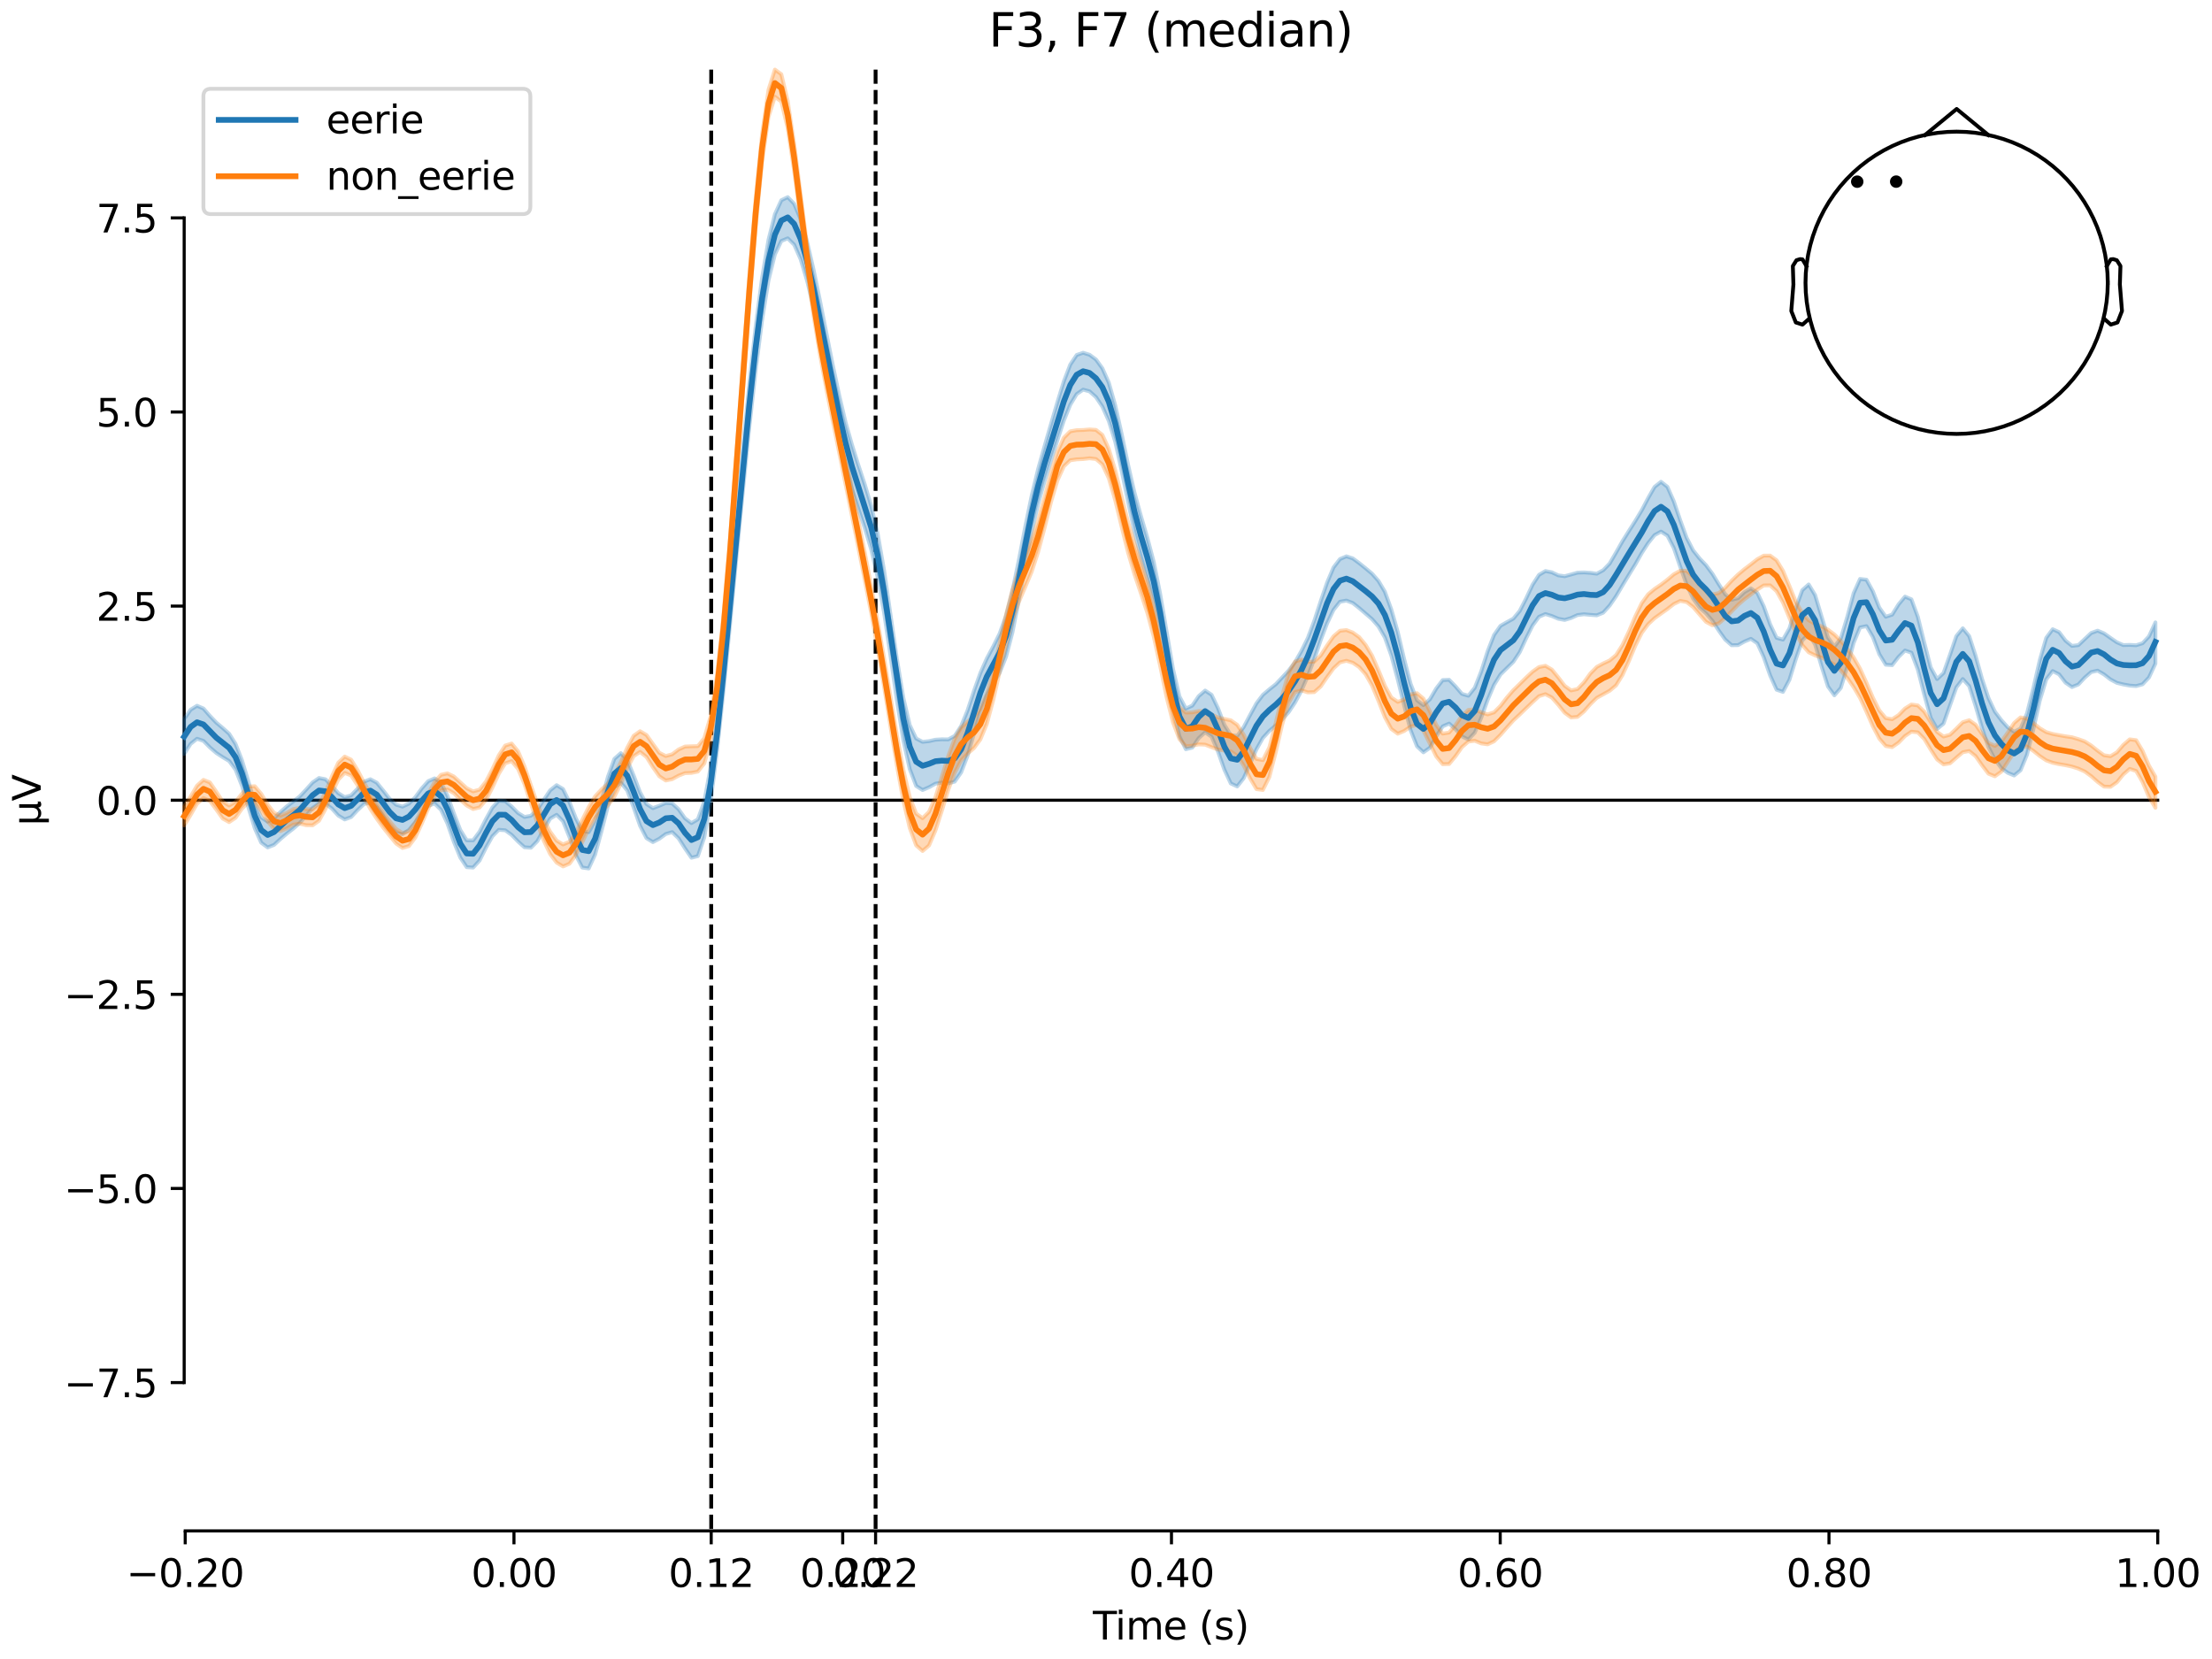 <?xml version="1.0" encoding="utf-8" standalone="no"?>
<!DOCTYPE svg PUBLIC "-//W3C//DTD SVG 1.1//EN"
  "http://www.w3.org/Graphics/SVG/1.1/DTD/svg11.dtd">
<svg xmlns:xlink="http://www.w3.org/1999/xlink" width="576pt" height="432pt" viewBox="0 0 576 432" xmlns="http://www.w3.org/2000/svg" version="1.1">
 <defs>
  <style type="text/css">*{stroke-linejoin: round; stroke-linecap: butt}</style>
 </defs>
 <g id="figure_1">
  <g id="patch_1">
   <path d="M 0 432 
L 576 432 
L 576 0 
L 0 0 
z
" style="fill: #ffffff"/>
  </g>
  <g id="axes_1">
   <g id="patch_2">
    <path d="M 47.961 398.644 
L 561.867 398.644 
L 561.867 18.118 
L 47.961 18.118 
L 47.961 398.644 
z
" style="fill: none; opacity: 0"/>
   </g>
   <g id="patch_3">
    <path d="M 47.961 360.03 
L 47.961 56.732 
" style="fill: none; stroke: #000000; stroke-width: 0.8; stroke-linejoin: miter; stroke-linecap: square"/>
   </g>
   <g id="LineCollection_1">
    <path d="M 185.199 18.118 
L 185.199 398.644 
" clip-path="url(#pb093df4010)" style="fill: none; stroke-dasharray: 3.7,1.6; stroke-dashoffset: 0; stroke: #000000"/>
    <path d="M 228.002 18.118 
L 228.002 398.644 
" clip-path="url(#pb093df4010)" style="fill: none; stroke-dasharray: 3.7,1.6; stroke-dashoffset: 0; stroke: #000000"/>
   </g>
   <g id="matplotlib.axis_1">
    <g id="xtick_1">
     <g id="line2d_1">
      <defs>
       <path id="m9991c3f84a" d="M 0 0 
L 0 3.5 
" style="stroke: #000000; stroke-width: 0.8"/>
      </defs>
      <g>
       <use xlink:href="#m9991c3f84a" x="48.229" y="398.644" style="stroke: #000000; stroke-width: 0.8"/>
      </g>
     </g>
     <g id="text_1">
      <!-- −0.20 -->
      <g transform="translate(32.906 413.242) scale(0.1 -0.1)">
       <defs>
        <path id="DejaVuSans-2212" d="M 678 2272 
L 4684 2272 
L 4684 1741 
L 678 1741 
L 678 2272 
z
" transform="scale(0.016)"/>
        <path id="DejaVuSans-30" d="M 2034 4250 
Q 1547 4250 1301 3770 
Q 1056 3291 1056 2328 
Q 1056 1369 1301 889 
Q 1547 409 2034 409 
Q 2525 409 2770 889 
Q 3016 1369 3016 2328 
Q 3016 3291 2770 3770 
Q 2525 4250 2034 4250 
z
M 2034 4750 
Q 2819 4750 3233 4129 
Q 3647 3509 3647 2328 
Q 3647 1150 3233 529 
Q 2819 -91 2034 -91 
Q 1250 -91 836 529 
Q 422 1150 422 2328 
Q 422 3509 836 4129 
Q 1250 4750 2034 4750 
z
" transform="scale(0.016)"/>
        <path id="DejaVuSans-2e" d="M 684 794 
L 1344 794 
L 1344 0 
L 684 0 
L 684 794 
z
" transform="scale(0.016)"/>
        <path id="DejaVuSans-32" d="M 1228 531 
L 3431 531 
L 3431 0 
L 469 0 
L 469 531 
Q 828 903 1448 1529 
Q 2069 2156 2228 2338 
Q 2531 2678 2651 2914 
Q 2772 3150 2772 3378 
Q 2772 3750 2511 3984 
Q 2250 4219 1831 4219 
Q 1534 4219 1204 4116 
Q 875 4013 500 3803 
L 500 4441 
Q 881 4594 1212 4672 
Q 1544 4750 1819 4750 
Q 2544 4750 2975 4387 
Q 3406 4025 3406 3419 
Q 3406 3131 3298 2873 
Q 3191 2616 2906 2266 
Q 2828 2175 2409 1742 
Q 1991 1309 1228 531 
z
" transform="scale(0.016)"/>
       </defs>
       <use xlink:href="#DejaVuSans-2212"/>
       <use xlink:href="#DejaVuSans-30" transform="translate(83.789 0)"/>
       <use xlink:href="#DejaVuSans-2e" transform="translate(147.412 0)"/>
       <use xlink:href="#DejaVuSans-32" transform="translate(179.199 0)"/>
       <use xlink:href="#DejaVuSans-30" transform="translate(242.822 0)"/>
      </g>
     </g>
    </g>
    <g id="xtick_2">
     <g id="line2d_2">
      <g>
       <use xlink:href="#m9991c3f84a" x="133.835" y="398.644" style="stroke: #000000; stroke-width: 0.8"/>
      </g>
     </g>
     <g id="text_2">
      <!-- 0.00 -->
      <g transform="translate(122.702 413.242) scale(0.1 -0.1)">
       <use xlink:href="#DejaVuSans-30"/>
       <use xlink:href="#DejaVuSans-2e" transform="translate(63.623 0)"/>
       <use xlink:href="#DejaVuSans-30" transform="translate(95.41 0)"/>
       <use xlink:href="#DejaVuSans-30" transform="translate(159.033 0)"/>
      </g>
     </g>
    </g>
    <g id="xtick_3">
     <g id="line2d_3">
      <g>
       <use xlink:href="#m9991c3f84a" x="185.199" y="398.644" style="stroke: #000000; stroke-width: 0.8"/>
      </g>
     </g>
     <g id="text_3">
      <!-- 0.12 -->
      <g transform="translate(174.066 413.242) scale(0.1 -0.1)">
       <defs>
        <path id="DejaVuSans-31" d="M 794 531 
L 1825 531 
L 1825 4091 
L 703 3866 
L 703 4441 
L 1819 4666 
L 2450 4666 
L 2450 531 
L 3481 531 
L 3481 0 
L 794 0 
L 794 531 
z
" transform="scale(0.016)"/>
       </defs>
       <use xlink:href="#DejaVuSans-30"/>
       <use xlink:href="#DejaVuSans-2e" transform="translate(63.623 0)"/>
       <use xlink:href="#DejaVuSans-31" transform="translate(95.41 0)"/>
       <use xlink:href="#DejaVuSans-32" transform="translate(159.033 0)"/>
      </g>
     </g>
    </g>
    <g id="xtick_4">
     <g id="line2d_4">
      <g>
       <use xlink:href="#m9991c3f84a" x="219.441" y="398.644" style="stroke: #000000; stroke-width: 0.8"/>
      </g>
     </g>
     <g id="text_4">
      <!-- 0.20 -->
      <g transform="translate(208.309 413.242) scale(0.1 -0.1)">
       <use xlink:href="#DejaVuSans-30"/>
       <use xlink:href="#DejaVuSans-2e" transform="translate(63.623 0)"/>
       <use xlink:href="#DejaVuSans-32" transform="translate(95.41 0)"/>
       <use xlink:href="#DejaVuSans-30" transform="translate(159.033 0)"/>
      </g>
     </g>
    </g>
    <g id="xtick_5">
     <g id="line2d_5">
      <g>
       <use xlink:href="#m9991c3f84a" x="228.002" y="398.644" style="stroke: #000000; stroke-width: 0.8"/>
      </g>
     </g>
     <g id="text_5">
      <!-- 0.22 -->
      <g transform="translate(216.869 413.242) scale(0.1 -0.1)">
       <use xlink:href="#DejaVuSans-30"/>
       <use xlink:href="#DejaVuSans-2e" transform="translate(63.623 0)"/>
       <use xlink:href="#DejaVuSans-32" transform="translate(95.41 0)"/>
       <use xlink:href="#DejaVuSans-32" transform="translate(159.033 0)"/>
      </g>
     </g>
    </g>
    <g id="xtick_6">
     <g id="line2d_6">
      <g>
       <use xlink:href="#m9991c3f84a" x="305.048" y="398.644" style="stroke: #000000; stroke-width: 0.8"/>
      </g>
     </g>
     <g id="text_6">
      <!-- 0.40 -->
      <g transform="translate(293.915 413.242) scale(0.1 -0.1)">
       <defs>
        <path id="DejaVuSans-34" d="M 2419 4116 
L 825 1625 
L 2419 1625 
L 2419 4116 
z
M 2253 4666 
L 3047 4666 
L 3047 1625 
L 3713 1625 
L 3713 1100 
L 3047 1100 
L 3047 0 
L 2419 0 
L 2419 1100 
L 313 1100 
L 313 1709 
L 2253 4666 
z
" transform="scale(0.016)"/>
       </defs>
       <use xlink:href="#DejaVuSans-30"/>
       <use xlink:href="#DejaVuSans-2e" transform="translate(63.623 0)"/>
       <use xlink:href="#DejaVuSans-34" transform="translate(95.41 0)"/>
       <use xlink:href="#DejaVuSans-30" transform="translate(159.033 0)"/>
      </g>
     </g>
    </g>
    <g id="xtick_7">
     <g id="line2d_7">
      <g>
       <use xlink:href="#m9991c3f84a" x="390.654" y="398.644" style="stroke: #000000; stroke-width: 0.8"/>
      </g>
     </g>
     <g id="text_7">
      <!-- 0.60 -->
      <g transform="translate(379.521 413.242) scale(0.1 -0.1)">
       <defs>
        <path id="DejaVuSans-36" d="M 2113 2584 
Q 1688 2584 1439 2293 
Q 1191 2003 1191 1497 
Q 1191 994 1439 701 
Q 1688 409 2113 409 
Q 2538 409 2786 701 
Q 3034 994 3034 1497 
Q 3034 2003 2786 2293 
Q 2538 2584 2113 2584 
z
M 3366 4563 
L 3366 3988 
Q 3128 4100 2886 4159 
Q 2644 4219 2406 4219 
Q 1781 4219 1451 3797 
Q 1122 3375 1075 2522 
Q 1259 2794 1537 2939 
Q 1816 3084 2150 3084 
Q 2853 3084 3261 2657 
Q 3669 2231 3669 1497 
Q 3669 778 3244 343 
Q 2819 -91 2113 -91 
Q 1303 -91 875 529 
Q 447 1150 447 2328 
Q 447 3434 972 4092 
Q 1497 4750 2381 4750 
Q 2619 4750 2861 4703 
Q 3103 4656 3366 4563 
z
" transform="scale(0.016)"/>
       </defs>
       <use xlink:href="#DejaVuSans-30"/>
       <use xlink:href="#DejaVuSans-2e" transform="translate(63.623 0)"/>
       <use xlink:href="#DejaVuSans-36" transform="translate(95.41 0)"/>
       <use xlink:href="#DejaVuSans-30" transform="translate(159.033 0)"/>
      </g>
     </g>
    </g>
    <g id="xtick_8">
     <g id="line2d_8">
      <g>
       <use xlink:href="#m9991c3f84a" x="476.261" y="398.644" style="stroke: #000000; stroke-width: 0.8"/>
      </g>
     </g>
     <g id="text_8">
      <!-- 0.80 -->
      <g transform="translate(465.128 413.242) scale(0.1 -0.1)">
       <defs>
        <path id="DejaVuSans-38" d="M 2034 2216 
Q 1584 2216 1326 1975 
Q 1069 1734 1069 1313 
Q 1069 891 1326 650 
Q 1584 409 2034 409 
Q 2484 409 2743 651 
Q 3003 894 3003 1313 
Q 3003 1734 2745 1975 
Q 2488 2216 2034 2216 
z
M 1403 2484 
Q 997 2584 770 2862 
Q 544 3141 544 3541 
Q 544 4100 942 4425 
Q 1341 4750 2034 4750 
Q 2731 4750 3128 4425 
Q 3525 4100 3525 3541 
Q 3525 3141 3298 2862 
Q 3072 2584 2669 2484 
Q 3125 2378 3379 2068 
Q 3634 1759 3634 1313 
Q 3634 634 3220 271 
Q 2806 -91 2034 -91 
Q 1263 -91 848 271 
Q 434 634 434 1313 
Q 434 1759 690 2068 
Q 947 2378 1403 2484 
z
M 1172 3481 
Q 1172 3119 1398 2916 
Q 1625 2713 2034 2713 
Q 2441 2713 2670 2916 
Q 2900 3119 2900 3481 
Q 2900 3844 2670 4047 
Q 2441 4250 2034 4250 
Q 1625 4250 1398 4047 
Q 1172 3844 1172 3481 
z
" transform="scale(0.016)"/>
       </defs>
       <use xlink:href="#DejaVuSans-30"/>
       <use xlink:href="#DejaVuSans-2e" transform="translate(63.623 0)"/>
       <use xlink:href="#DejaVuSans-38" transform="translate(95.41 0)"/>
       <use xlink:href="#DejaVuSans-30" transform="translate(159.033 0)"/>
      </g>
     </g>
    </g>
    <g id="xtick_9">
     <g id="line2d_9">
      <g>
       <use xlink:href="#m9991c3f84a" x="561.867" y="398.644" style="stroke: #000000; stroke-width: 0.8"/>
      </g>
     </g>
     <g id="text_9">
      <!-- 1.00 -->
      <g transform="translate(550.734 413.242) scale(0.1 -0.1)">
       <use xlink:href="#DejaVuSans-31"/>
       <use xlink:href="#DejaVuSans-2e" transform="translate(63.623 0)"/>
       <use xlink:href="#DejaVuSans-30" transform="translate(95.41 0)"/>
       <use xlink:href="#DejaVuSans-30" transform="translate(159.033 0)"/>
      </g>
     </g>
    </g>
    <g id="text_10">
     <!-- Time (s) -->
     <g transform="translate(284.585 426.92) scale(0.1 -0.1)">
      <defs>
       <path id="DejaVuSans-54" d="M -19 4666 
L 3928 4666 
L 3928 4134 
L 2272 4134 
L 2272 0 
L 1638 0 
L 1638 4134 
L -19 4134 
L -19 4666 
z
" transform="scale(0.016)"/>
       <path id="DejaVuSans-69" d="M 603 3500 
L 1178 3500 
L 1178 0 
L 603 0 
L 603 3500 
z
M 603 4863 
L 1178 4863 
L 1178 4134 
L 603 4134 
L 603 4863 
z
" transform="scale(0.016)"/>
       <path id="DejaVuSans-6d" d="M 3328 2828 
Q 3544 3216 3844 3400 
Q 4144 3584 4550 3584 
Q 5097 3584 5394 3201 
Q 5691 2819 5691 2113 
L 5691 0 
L 5113 0 
L 5113 2094 
Q 5113 2597 4934 2840 
Q 4756 3084 4391 3084 
Q 3944 3084 3684 2787 
Q 3425 2491 3425 1978 
L 3425 0 
L 2847 0 
L 2847 2094 
Q 2847 2600 2669 2842 
Q 2491 3084 2119 3084 
Q 1678 3084 1418 2786 
Q 1159 2488 1159 1978 
L 1159 0 
L 581 0 
L 581 3500 
L 1159 3500 
L 1159 2956 
Q 1356 3278 1631 3431 
Q 1906 3584 2284 3584 
Q 2666 3584 2933 3390 
Q 3200 3197 3328 2828 
z
" transform="scale(0.016)"/>
       <path id="DejaVuSans-65" d="M 3597 1894 
L 3597 1613 
L 953 1613 
Q 991 1019 1311 708 
Q 1631 397 2203 397 
Q 2534 397 2845 478 
Q 3156 559 3463 722 
L 3463 178 
Q 3153 47 2828 -22 
Q 2503 -91 2169 -91 
Q 1331 -91 842 396 
Q 353 884 353 1716 
Q 353 2575 817 3079 
Q 1281 3584 2069 3584 
Q 2775 3584 3186 3129 
Q 3597 2675 3597 1894 
z
M 3022 2063 
Q 3016 2534 2758 2815 
Q 2500 3097 2075 3097 
Q 1594 3097 1305 2825 
Q 1016 2553 972 2059 
L 3022 2063 
z
" transform="scale(0.016)"/>
       <path id="DejaVuSans-20" transform="scale(0.016)"/>
       <path id="DejaVuSans-28" d="M 1984 4856 
Q 1566 4138 1362 3434 
Q 1159 2731 1159 2009 
Q 1159 1288 1364 580 
Q 1569 -128 1984 -844 
L 1484 -844 
Q 1016 -109 783 600 
Q 550 1309 550 2009 
Q 550 2706 781 3412 
Q 1013 4119 1484 4856 
L 1984 4856 
z
" transform="scale(0.016)"/>
       <path id="DejaVuSans-73" d="M 2834 3397 
L 2834 2853 
Q 2591 2978 2328 3040 
Q 2066 3103 1784 3103 
Q 1356 3103 1142 2972 
Q 928 2841 928 2578 
Q 928 2378 1081 2264 
Q 1234 2150 1697 2047 
L 1894 2003 
Q 2506 1872 2764 1633 
Q 3022 1394 3022 966 
Q 3022 478 2636 193 
Q 2250 -91 1575 -91 
Q 1294 -91 989 -36 
Q 684 19 347 128 
L 347 722 
Q 666 556 975 473 
Q 1284 391 1588 391 
Q 1994 391 2212 530 
Q 2431 669 2431 922 
Q 2431 1156 2273 1281 
Q 2116 1406 1581 1522 
L 1381 1569 
Q 847 1681 609 1914 
Q 372 2147 372 2553 
Q 372 3047 722 3315 
Q 1072 3584 1716 3584 
Q 2034 3584 2315 3537 
Q 2597 3491 2834 3397 
z
" transform="scale(0.016)"/>
       <path id="DejaVuSans-29" d="M 513 4856 
L 1013 4856 
Q 1481 4119 1714 3412 
Q 1947 2706 1947 2009 
Q 1947 1309 1714 600 
Q 1481 -109 1013 -844 
L 513 -844 
Q 928 -128 1133 580 
Q 1338 1288 1338 2009 
Q 1338 2731 1133 3434 
Q 928 4138 513 4856 
z
" transform="scale(0.016)"/>
      </defs>
      <use xlink:href="#DejaVuSans-54"/>
      <use xlink:href="#DejaVuSans-69" transform="translate(57.959 0)"/>
      <use xlink:href="#DejaVuSans-6d" transform="translate(85.742 0)"/>
      <use xlink:href="#DejaVuSans-65" transform="translate(183.154 0)"/>
      <use xlink:href="#DejaVuSans-20" transform="translate(244.678 0)"/>
      <use xlink:href="#DejaVuSans-28" transform="translate(276.465 0)"/>
      <use xlink:href="#DejaVuSans-73" transform="translate(315.479 0)"/>
      <use xlink:href="#DejaVuSans-29" transform="translate(367.578 0)"/>
     </g>
    </g>
   </g>
   <g id="matplotlib.axis_2">
    <g id="ytick_1">
     <g id="line2d_10">
      <defs>
       <path id="m7975dd978f" d="M 0 0 
L -3.5 0 
" style="stroke: #000000; stroke-width: 0.8"/>
      </defs>
      <g>
       <use xlink:href="#m7975dd978f" x="47.961" y="360.03" style="stroke: #000000; stroke-width: 0.8"/>
      </g>
     </g>
     <g id="text_11">
      <!-- −7.5 -->
      <g transform="translate(16.678 363.829) scale(0.1 -0.1)">
       <defs>
        <path id="DejaVuSans-37" d="M 525 4666 
L 3525 4666 
L 3525 4397 
L 1831 0 
L 1172 0 
L 2766 4134 
L 525 4134 
L 525 4666 
z
" transform="scale(0.016)"/>
        <path id="DejaVuSans-35" d="M 691 4666 
L 3169 4666 
L 3169 4134 
L 1269 4134 
L 1269 2991 
Q 1406 3038 1543 3061 
Q 1681 3084 1819 3084 
Q 2600 3084 3056 2656 
Q 3513 2228 3513 1497 
Q 3513 744 3044 326 
Q 2575 -91 1722 -91 
Q 1428 -91 1123 -41 
Q 819 9 494 109 
L 494 744 
Q 775 591 1075 516 
Q 1375 441 1709 441 
Q 2250 441 2565 725 
Q 2881 1009 2881 1497 
Q 2881 1984 2565 2268 
Q 2250 2553 1709 2553 
Q 1456 2553 1204 2497 
Q 953 2441 691 2322 
L 691 4666 
z
" transform="scale(0.016)"/>
       </defs>
       <use xlink:href="#DejaVuSans-2212"/>
       <use xlink:href="#DejaVuSans-37" transform="translate(83.789 0)"/>
       <use xlink:href="#DejaVuSans-2e" transform="translate(147.412 0)"/>
       <use xlink:href="#DejaVuSans-35" transform="translate(179.199 0)"/>
      </g>
     </g>
    </g>
    <g id="ytick_2">
     <g id="line2d_11">
      <g>
       <use xlink:href="#m7975dd978f" x="47.961" y="309.48" style="stroke: #000000; stroke-width: 0.8"/>
      </g>
     </g>
     <g id="text_12">
      <!-- −5.0 -->
      <g transform="translate(16.678 313.28) scale(0.1 -0.1)">
       <use xlink:href="#DejaVuSans-2212"/>
       <use xlink:href="#DejaVuSans-35" transform="translate(83.789 0)"/>
       <use xlink:href="#DejaVuSans-2e" transform="translate(147.412 0)"/>
       <use xlink:href="#DejaVuSans-30" transform="translate(179.199 0)"/>
      </g>
     </g>
    </g>
    <g id="ytick_3">
     <g id="line2d_12">
      <g>
       <use xlink:href="#m7975dd978f" x="47.961" y="258.931" style="stroke: #000000; stroke-width: 0.8"/>
      </g>
     </g>
     <g id="text_13">
      <!-- −2.5 -->
      <g transform="translate(16.678 262.73) scale(0.1 -0.1)">
       <use xlink:href="#DejaVuSans-2212"/>
       <use xlink:href="#DejaVuSans-32" transform="translate(83.789 0)"/>
       <use xlink:href="#DejaVuSans-2e" transform="translate(147.412 0)"/>
       <use xlink:href="#DejaVuSans-35" transform="translate(179.199 0)"/>
      </g>
     </g>
    </g>
    <g id="ytick_4">
     <g id="line2d_13">
      <g>
       <use xlink:href="#m7975dd978f" x="47.961" y="208.381" style="stroke: #000000; stroke-width: 0.8"/>
      </g>
     </g>
     <g id="text_14">
      <!-- 0.0 -->
      <g transform="translate(25.058 212.18) scale(0.1 -0.1)">
       <use xlink:href="#DejaVuSans-30"/>
       <use xlink:href="#DejaVuSans-2e" transform="translate(63.623 0)"/>
       <use xlink:href="#DejaVuSans-30" transform="translate(95.41 0)"/>
      </g>
     </g>
    </g>
    <g id="ytick_5">
     <g id="line2d_14">
      <g>
       <use xlink:href="#m7975dd978f" x="47.961" y="157.831" style="stroke: #000000; stroke-width: 0.8"/>
      </g>
     </g>
     <g id="text_15">
      <!-- 2.5 -->
      <g transform="translate(25.058 161.63) scale(0.1 -0.1)">
       <use xlink:href="#DejaVuSans-32"/>
       <use xlink:href="#DejaVuSans-2e" transform="translate(63.623 0)"/>
       <use xlink:href="#DejaVuSans-35" transform="translate(95.41 0)"/>
      </g>
     </g>
    </g>
    <g id="ytick_6">
     <g id="line2d_15">
      <g>
       <use xlink:href="#m7975dd978f" x="47.961" y="107.282" style="stroke: #000000; stroke-width: 0.8"/>
      </g>
     </g>
     <g id="text_16">
      <!-- 5.0 -->
      <g transform="translate(25.058 111.081) scale(0.1 -0.1)">
       <use xlink:href="#DejaVuSans-35"/>
       <use xlink:href="#DejaVuSans-2e" transform="translate(63.623 0)"/>
       <use xlink:href="#DejaVuSans-30" transform="translate(95.41 0)"/>
      </g>
     </g>
    </g>
    <g id="ytick_7">
     <g id="line2d_16">
      <g>
       <use xlink:href="#m7975dd978f" x="47.961" y="56.732" style="stroke: #000000; stroke-width: 0.8"/>
      </g>
     </g>
     <g id="text_17">
      <!-- 7.5 -->
      <g transform="translate(25.058 60.531) scale(0.1 -0.1)">
       <use xlink:href="#DejaVuSans-37"/>
       <use xlink:href="#DejaVuSans-2e" transform="translate(63.623 0)"/>
       <use xlink:href="#DejaVuSans-35" transform="translate(95.41 0)"/>
      </g>
     </g>
    </g>
    <g id="text_18">
     <!-- µV -->
     <g transform="translate(10.599 214.982) rotate(-90) scale(0.1 -0.1)">
      <defs>
       <path id="DejaVuSans-b5" d="M 544 -1331 
L 544 3500 
L 1119 3500 
L 1119 1325 
Q 1119 872 1334 640 
Q 1550 409 1972 409 
Q 2434 409 2667 671 
Q 2900 934 2900 1459 
L 2900 3500 
L 3475 3500 
L 3475 806 
Q 3475 619 3529 530 
Q 3584 441 3700 441 
Q 3728 441 3778 458 
Q 3828 475 3916 513 
L 3916 50 
Q 3788 -22 3673 -56 
Q 3559 -91 3450 -91 
Q 3234 -91 3106 31 
Q 2978 153 2931 403 
Q 2775 156 2548 32 
Q 2322 -91 2016 -91 
Q 1697 -91 1473 31 
Q 1250 153 1119 397 
L 1119 -1331 
L 544 -1331 
z
" transform="scale(0.016)"/>
       <path id="DejaVuSans-56" d="M 1831 0 
L 50 4666 
L 709 4666 
L 2188 738 
L 3669 4666 
L 4325 4666 
L 2547 0 
L 1831 0 
z
" transform="scale(0.016)"/>
      </defs>
      <use xlink:href="#DejaVuSans-b5"/>
      <use xlink:href="#DejaVuSans-56" transform="translate(63.623 0)"/>
     </g>
    </g>
   </g>
   <g id="patch_4">
    <path d="M 48.229 398.644 
L 561.867 398.644 
" style="fill: none; stroke: #000000; stroke-width: 0.8; stroke-linejoin: miter; stroke-linecap: square"/>
   </g>
   <g id="patch_5">
    <path d="M 47.961 208.381 
L 561.867 208.381 
" style="fill: none; stroke: #000000; stroke-width: 0.8; stroke-linejoin: miter; stroke-linecap: square"/>
   </g>
   <g id="text_19">
    <!-- F3, F7 (median) -->
    <g transform="translate(257.483 12.118) scale(0.12 -0.12)">
     <defs>
      <path id="DejaVuSans-46" d="M 628 4666 
L 3309 4666 
L 3309 4134 
L 1259 4134 
L 1259 2759 
L 3109 2759 
L 3109 2228 
L 1259 2228 
L 1259 0 
L 628 0 
L 628 4666 
z
" transform="scale(0.016)"/>
      <path id="DejaVuSans-33" d="M 2597 2516 
Q 3050 2419 3304 2112 
Q 3559 1806 3559 1356 
Q 3559 666 3084 287 
Q 2609 -91 1734 -91 
Q 1441 -91 1130 -33 
Q 819 25 488 141 
L 488 750 
Q 750 597 1062 519 
Q 1375 441 1716 441 
Q 2309 441 2620 675 
Q 2931 909 2931 1356 
Q 2931 1769 2642 2001 
Q 2353 2234 1838 2234 
L 1294 2234 
L 1294 2753 
L 1863 2753 
Q 2328 2753 2575 2939 
Q 2822 3125 2822 3475 
Q 2822 3834 2567 4026 
Q 2313 4219 1838 4219 
Q 1578 4219 1281 4162 
Q 984 4106 628 3988 
L 628 4550 
Q 988 4650 1302 4700 
Q 1616 4750 1894 4750 
Q 2613 4750 3031 4423 
Q 3450 4097 3450 3541 
Q 3450 3153 3228 2886 
Q 3006 2619 2597 2516 
z
" transform="scale(0.016)"/>
      <path id="DejaVuSans-2c" d="M 750 794 
L 1409 794 
L 1409 256 
L 897 -744 
L 494 -744 
L 750 256 
L 750 794 
z
" transform="scale(0.016)"/>
      <path id="DejaVuSans-64" d="M 2906 2969 
L 2906 4863 
L 3481 4863 
L 3481 0 
L 2906 0 
L 2906 525 
Q 2725 213 2448 61 
Q 2172 -91 1784 -91 
Q 1150 -91 751 415 
Q 353 922 353 1747 
Q 353 2572 751 3078 
Q 1150 3584 1784 3584 
Q 2172 3584 2448 3432 
Q 2725 3281 2906 2969 
z
M 947 1747 
Q 947 1113 1208 752 
Q 1469 391 1925 391 
Q 2381 391 2643 752 
Q 2906 1113 2906 1747 
Q 2906 2381 2643 2742 
Q 2381 3103 1925 3103 
Q 1469 3103 1208 2742 
Q 947 2381 947 1747 
z
" transform="scale(0.016)"/>
      <path id="DejaVuSans-61" d="M 2194 1759 
Q 1497 1759 1228 1600 
Q 959 1441 959 1056 
Q 959 750 1161 570 
Q 1363 391 1709 391 
Q 2188 391 2477 730 
Q 2766 1069 2766 1631 
L 2766 1759 
L 2194 1759 
z
M 3341 1997 
L 3341 0 
L 2766 0 
L 2766 531 
Q 2569 213 2275 61 
Q 1981 -91 1556 -91 
Q 1019 -91 701 211 
Q 384 513 384 1019 
Q 384 1609 779 1909 
Q 1175 2209 1959 2209 
L 2766 2209 
L 2766 2266 
Q 2766 2663 2505 2880 
Q 2244 3097 1772 3097 
Q 1472 3097 1187 3025 
Q 903 2953 641 2809 
L 641 3341 
Q 956 3463 1253 3523 
Q 1550 3584 1831 3584 
Q 2591 3584 2966 3190 
Q 3341 2797 3341 1997 
z
" transform="scale(0.016)"/>
      <path id="DejaVuSans-6e" d="M 3513 2113 
L 3513 0 
L 2938 0 
L 2938 2094 
Q 2938 2591 2744 2837 
Q 2550 3084 2163 3084 
Q 1697 3084 1428 2787 
Q 1159 2491 1159 1978 
L 1159 0 
L 581 0 
L 581 3500 
L 1159 3500 
L 1159 2956 
Q 1366 3272 1645 3428 
Q 1925 3584 2291 3584 
Q 2894 3584 3203 3211 
Q 3513 2838 3513 2113 
z
" transform="scale(0.016)"/>
     </defs>
     <use xlink:href="#DejaVuSans-46"/>
     <use xlink:href="#DejaVuSans-33" transform="translate(57.52 0)"/>
     <use xlink:href="#DejaVuSans-2c" transform="translate(121.143 0)"/>
     <use xlink:href="#DejaVuSans-20" transform="translate(152.93 0)"/>
     <use xlink:href="#DejaVuSans-46" transform="translate(184.717 0)"/>
     <use xlink:href="#DejaVuSans-37" transform="translate(242.236 0)"/>
     <use xlink:href="#DejaVuSans-20" transform="translate(305.859 0)"/>
     <use xlink:href="#DejaVuSans-28" transform="translate(337.646 0)"/>
     <use xlink:href="#DejaVuSans-6d" transform="translate(376.66 0)"/>
     <use xlink:href="#DejaVuSans-65" transform="translate(474.072 0)"/>
     <use xlink:href="#DejaVuSans-64" transform="translate(535.596 0)"/>
     <use xlink:href="#DejaVuSans-69" transform="translate(599.072 0)"/>
     <use xlink:href="#DejaVuSans-61" transform="translate(626.855 0)"/>
     <use xlink:href="#DejaVuSans-6e" transform="translate(688.135 0)"/>
     <use xlink:href="#DejaVuSans-29" transform="translate(751.514 0)"/>
    </g>
   </g>
   <g id="legend_1">
    <g id="patch_6">
     <path d="M 54.961 55.753 
L 136.103 55.753 
Q 138.103 55.753 138.103 53.753 
L 138.103 25.118 
Q 138.103 23.118 136.103 23.118 
L 54.961 23.118 
Q 52.961 23.118 52.961 25.118 
L 52.961 53.753 
Q 52.961 55.753 54.961 55.753 
z
" style="fill: #ffffff; opacity: 0.8; stroke: #cccccc; stroke-linejoin: miter"/>
    </g>
    <g id="line2d_17">
     <path d="M 56.961 31.217 
L 66.961 31.217 
L 76.961 31.217 
" style="fill: none; stroke: #1f77b4; stroke-width: 1.5; stroke-linecap: square"/>
    </g>
    <g id="text_20">
     <!-- eerie -->
     <g transform="translate(84.961 34.717) scale(0.1 -0.1)">
      <defs>
       <path id="DejaVuSans-72" d="M 2631 2963 
Q 2534 3019 2420 3045 
Q 2306 3072 2169 3072 
Q 1681 3072 1420 2755 
Q 1159 2438 1159 1844 
L 1159 0 
L 581 0 
L 581 3500 
L 1159 3500 
L 1159 2956 
Q 1341 3275 1631 3429 
Q 1922 3584 2338 3584 
Q 2397 3584 2469 3576 
Q 2541 3569 2628 3553 
L 2631 2963 
z
" transform="scale(0.016)"/>
      </defs>
      <use xlink:href="#DejaVuSans-65"/>
      <use xlink:href="#DejaVuSans-65" transform="translate(61.523 0)"/>
      <use xlink:href="#DejaVuSans-72" transform="translate(123.047 0)"/>
      <use xlink:href="#DejaVuSans-69" transform="translate(164.16 0)"/>
      <use xlink:href="#DejaVuSans-65" transform="translate(191.943 0)"/>
     </g>
    </g>
    <g id="line2d_18">
     <path d="M 56.961 45.895 
L 66.961 45.895 
L 76.961 45.895 
" style="fill: none; stroke: #ff7f0e; stroke-width: 1.5; stroke-linecap: square"/>
    </g>
    <g id="text_21">
     <!-- non_eerie -->
     <g transform="translate(84.961 49.395) scale(0.1 -0.1)">
      <defs>
       <path id="DejaVuSans-6f" d="M 1959 3097 
Q 1497 3097 1228 2736 
Q 959 2375 959 1747 
Q 959 1119 1226 758 
Q 1494 397 1959 397 
Q 2419 397 2687 759 
Q 2956 1122 2956 1747 
Q 2956 2369 2687 2733 
Q 2419 3097 1959 3097 
z
M 1959 3584 
Q 2709 3584 3137 3096 
Q 3566 2609 3566 1747 
Q 3566 888 3137 398 
Q 2709 -91 1959 -91 
Q 1206 -91 779 398 
Q 353 888 353 1747 
Q 353 2609 779 3096 
Q 1206 3584 1959 3584 
z
" transform="scale(0.016)"/>
       <path id="DejaVuSans-5f" d="M 3263 -1063 
L 3263 -1509 
L -63 -1509 
L -63 -1063 
L 3263 -1063 
z
" transform="scale(0.016)"/>
      </defs>
      <use xlink:href="#DejaVuSans-6e"/>
      <use xlink:href="#DejaVuSans-6f" transform="translate(63.379 0)"/>
      <use xlink:href="#DejaVuSans-6e" transform="translate(124.561 0)"/>
      <use xlink:href="#DejaVuSans-5f" transform="translate(187.939 0)"/>
      <use xlink:href="#DejaVuSans-65" transform="translate(237.939 0)"/>
      <use xlink:href="#DejaVuSans-65" transform="translate(299.463 0)"/>
      <use xlink:href="#DejaVuSans-72" transform="translate(360.986 0)"/>
      <use xlink:href="#DejaVuSans-69" transform="translate(402.1 0)"/>
      <use xlink:href="#DejaVuSans-65" transform="translate(429.883 0)"/>
     </g>
    </g>
   </g>
   <g id="FillBetweenPolyCollection_1">
    <defs>
     <path id="m141d97290d" d="M 47.961 -244.746 
L 47.961 -235.668 
L 49.633 -238.293 
L 51.305 -239.632 
L 52.977 -239.077 
L 54.649 -237.379 
L 56.321 -235.931 
L 57.993 -234.831 
L 59.665 -233.834 
L 61.337 -231.587 
L 63.009 -227.374 
L 64.681 -221.746 
L 66.353 -216.273 
L 68.025 -212.562 
L 69.697 -211.33 
L 71.369 -211.994 
L 73.041 -213.533 
L 74.713 -214.948 
L 76.385 -216.236 
L 78.057 -217.712 
L 79.729 -219.593 
L 81.401 -221.588 
L 83.073 -222.791 
L 84.745 -222.735 
L 86.417 -221.462 
L 88.089 -219.633 
L 89.761 -218.62 
L 91.433 -219.237 
L 93.105 -221.03 
L 94.777 -222.62 
L 96.449 -223.05 
L 98.121 -221.788 
L 99.793 -219.387 
L 101.465 -216.778 
L 103.137 -215.078 
L 104.809 -214.777 
L 106.481 -215.877 
L 108.153 -217.906 
L 109.825 -220.247 
L 111.497 -222.148 
L 113.169 -222.761 
L 114.841 -221.126 
L 116.513 -217.551 
L 118.185 -212.779 
L 119.857 -208.699 
L 121.529 -206.19 
L 123.201 -206.086 
L 124.873 -207.912 
L 126.545 -211.257 
L 128.217 -214.229 
L 129.889 -215.919 
L 131.561 -215.797 
L 133.233 -214.592 
L 134.905 -212.861 
L 136.577 -211.367 
L 138.249 -211.249 
L 139.921 -212.952 
L 141.593 -215.976 
L 143.265 -218.831 
L 144.937 -219.823 
L 146.609 -218.14 
L 148.281 -214.037 
L 149.953 -209.34 
L 151.625 -206.089 
L 153.297 -205.855 
L 154.969 -209.492 
L 156.641 -215.564 
L 158.313 -222.167 
L 159.985 -226.942 
L 161.657 -228.194 
L 163.329 -226.168 
L 165.001 -221.747 
L 166.673 -216.966 
L 168.345 -213.742 
L 170.017 -212.72 
L 171.689 -213.595 
L 173.361 -214.823 
L 175.033 -215.317 
L 176.705 -213.688 
L 178.377 -211.064 
L 180.049 -208.647 
L 181.721 -209.068 
L 183.393 -213.937 
L 185.065 -223.359 
L 186.737 -236.583 
L 188.409 -252.231 
L 190.081 -269.201 
L 191.753 -286.741 
L 193.425 -303.91 
L 195.097 -320.491 
L 196.769 -335.537 
L 198.441 -348.586 
L 200.113 -358.97 
L 201.785 -365.739 
L 203.457 -369.248 
L 205.129 -369.936 
L 206.801 -368.278 
L 208.473 -364.511 
L 210.145 -358.954 
L 211.817 -352.13 
L 213.489 -344.055 
L 215.161 -335.693 
L 216.833 -327.234 
L 218.505 -318.831 
L 220.177 -310.973 
L 221.849 -304.582 
L 223.521 -299.425 
L 225.193 -294.472 
L 226.865 -288.915 
L 228.537 -281.657 
L 230.209 -272.468 
L 231.881 -261.263 
L 233.553 -249.621 
L 235.225 -239.25 
L 236.897 -231.727 
L 238.569 -227.33 
L 240.241 -226.282 
L 241.913 -227.001 
L 243.585 -227.925 
L 245.257 -228.21 
L 246.929 -228.024 
L 248.601 -228.462 
L 250.273 -230.847 
L 251.945 -235.173 
L 253.617 -240.904 
L 255.289 -246.601 
L 256.961 -250.94 
L 258.633 -254.046 
L 260.305 -256.809 
L 261.977 -260.993 
L 263.649 -267.372 
L 265.321 -275.803 
L 266.993 -284.974 
L 268.665 -293.616 
L 270.337 -300.774 
L 272.009 -306.728 
L 273.681 -312.127 
L 275.353 -317.409 
L 277.025 -322.479 
L 278.697 -326.602 
L 280.369 -329.375 
L 282.041 -330.539 
L 283.713 -330.084 
L 285.385 -328.595 
L 287.057 -326.111 
L 288.729 -322.386 
L 290.401 -316.979 
L 292.073 -309.459 
L 293.745 -301.357 
L 295.417 -293.511 
L 297.089 -286.97 
L 298.761 -281.436 
L 300.433 -275.263 
L 302.105 -267.358 
L 303.777 -257.697 
L 305.449 -247.814 
L 307.121 -240.277 
L 308.793 -236.907 
L 310.465 -237.319 
L 312.137 -239.782 
L 313.809 -241.299 
L 315.481 -240.168 
L 317.153 -236.31 
L 318.825 -231.567 
L 320.497 -227.987 
L 322.169 -227.207 
L 323.841 -229.327 
L 325.513 -233.11 
L 327.185 -236.876 
L 328.857 -239.84 
L 330.529 -241.659 
L 332.201 -243.078 
L 333.873 -244.673 
L 335.545 -246.532 
L 337.217 -249.051 
L 338.889 -252.124 
L 340.561 -255.964 
L 342.233 -260.397 
L 343.905 -265.291 
L 345.577 -269.676 
L 347.249 -273.182 
L 348.921 -275.301 
L 350.593 -275.61 
L 352.265 -274.976 
L 353.937 -273.65 
L 355.609 -272.212 
L 357.281 -270.772 
L 358.953 -268.861 
L 360.625 -265.977 
L 362.297 -261.297 
L 363.969 -255.094 
L 365.641 -248.263 
L 367.313 -241.865 
L 368.985 -237.647 
L 370.657 -236.098 
L 372.329 -237.271 
L 374.001 -240.272 
L 375.673 -242.848 
L 377.345 -243.582 
L 379.017 -242.094 
L 380.689 -240.245 
L 382.361 -239.421 
L 384.033 -241.207 
L 385.705 -245.086 
L 387.377 -249.729 
L 389.049 -253.653 
L 390.721 -256.369 
L 392.393 -258.025 
L 394.065 -259.653 
L 395.737 -262.185 
L 397.409 -265.792 
L 399.081 -269.108 
L 400.753 -271.392 
L 402.425 -272.104 
L 404.097 -271.586 
L 405.769 -270.876 
L 407.441 -270.57 
L 409.113 -271.071 
L 410.785 -271.84 
L 412.457 -272.043 
L 414.129 -271.889 
L 415.801 -271.769 
L 417.473 -272.457 
L 419.145 -274.299 
L 420.817 -276.721 
L 422.489 -279.546 
L 424.161 -282.303 
L 425.833 -285.025 
L 427.505 -287.987 
L 429.177 -290.572 
L 430.849 -292.662 
L 432.521 -293.576 
L 434.193 -292.508 
L 435.865 -289.274 
L 437.537 -284.39 
L 439.209 -279.706 
L 440.881 -276.131 
L 442.553 -273.768 
L 444.225 -272.291 
L 445.897 -270.349 
L 447.569 -267.787 
L 449.241 -265.454 
L 450.913 -263.983 
L 452.585 -264.011 
L 454.257 -264.945 
L 455.929 -265.649 
L 457.601 -264.485 
L 459.273 -260.864 
L 460.945 -256.104 
L 462.617 -252.4 
L 464.289 -251.836 
L 465.961 -254.975 
L 467.633 -260.364 
L 469.305 -265.231 
L 470.977 -266.874 
L 472.649 -264.17 
L 474.321 -258.496 
L 475.993 -253.243 
L 477.665 -250.936 
L 479.337 -252.849 
L 481.009 -258.316 
L 482.681 -264.573 
L 484.353 -268.615 
L 486.025 -268.953 
L 487.697 -266.099 
L 489.369 -261.652 
L 491.041 -258.907 
L 492.713 -258.79 
L 494.385 -260.946 
L 496.057 -262.61 
L 497.729 -262.038 
L 499.401 -257.625 
L 501.073 -251.108 
L 502.745 -245.104 
L 504.417 -242.19 
L 506.089 -243.566 
L 507.761 -248.277 
L 509.433 -252.998 
L 511.105 -255.179 
L 512.777 -253.341 
L 514.449 -248.126 
L 516.121 -242.376 
L 517.793 -237.446 
L 519.465 -234.246 
L 521.137 -231.993 
L 522.809 -230.759 
L 524.481 -230.064 
L 526.153 -231.426 
L 527.825 -235.479 
L 529.497 -242.125 
L 531.169 -249.619 
L 532.841 -255.084 
L 534.513 -257.259 
L 536.185 -256.402 
L 537.857 -254.241 
L 539.529 -253.086 
L 541.201 -253.759 
L 542.873 -255.557 
L 544.545 -256.997 
L 546.217 -257.359 
L 547.889 -256.376 
L 549.561 -255.08 
L 551.233 -254.186 
L 552.905 -253.774 
L 554.577 -253.467 
L 556.249 -253.346 
L 557.921 -253.808 
L 559.593 -255.594 
L 561.265 -259.208 
L 561.265 -269.931 
L 561.265 -269.931 
L 559.593 -266.301 
L 557.921 -264.508 
L 556.249 -263.983 
L 554.577 -264.069 
L 552.905 -264.02 
L 551.233 -264.747 
L 549.561 -265.897 
L 547.889 -267.072 
L 546.217 -267.774 
L 544.545 -267.171 
L 542.873 -265.604 
L 541.201 -264.013 
L 539.529 -263.816 
L 537.857 -265.181 
L 536.185 -267.392 
L 534.513 -268.152 
L 532.841 -265.919 
L 531.169 -260.164 
L 529.497 -252.881 
L 527.825 -246.252 
L 526.153 -242.298 
L 524.481 -241.446 
L 522.809 -242.625 
L 521.137 -244.475 
L 519.465 -246.704 
L 517.793 -250.233 
L 516.121 -255.216 
L 514.449 -261.222 
L 512.777 -266.36 
L 511.105 -268.4 
L 509.433 -266.365 
L 507.761 -261.471 
L 506.089 -256.753 
L 504.417 -255.174 
L 502.745 -258.221 
L 501.073 -264.671 
L 499.401 -271.383 
L 497.729 -275.936 
L 496.057 -276.644 
L 494.385 -274.632 
L 492.713 -271.948 
L 491.041 -271.404 
L 489.369 -273.777 
L 487.697 -278.016 
L 486.025 -281.046 
L 484.353 -281.244 
L 482.681 -277.532 
L 481.009 -271.304 
L 479.337 -265.762 
L 477.665 -263.634 
L 475.993 -266.014 
L 474.321 -271.508 
L 472.649 -277.053 
L 470.977 -279.81 
L 469.305 -278.319 
L 467.633 -273.725 
L 465.961 -268.361 
L 464.289 -265.447 
L 462.617 -265.915 
L 460.945 -269.427 
L 459.273 -274.145 
L 457.601 -277.622 
L 455.929 -278.79 
L 454.257 -277.833 
L 452.585 -276.244 
L 450.913 -275.82 
L 449.241 -277.276 
L 447.569 -279.88 
L 445.897 -282.615 
L 444.225 -284.851 
L 442.553 -286.598 
L 440.881 -288.7 
L 439.209 -291.943 
L 437.537 -296.509 
L 435.865 -301.444 
L 434.193 -305.232 
L 432.521 -306.546 
L 430.849 -305.223 
L 429.177 -302.319 
L 427.505 -299.133 
L 425.833 -296.366 
L 424.161 -293.739 
L 422.489 -291.071 
L 420.817 -288.126 
L 419.145 -285.254 
L 417.473 -283.528 
L 415.801 -282.61 
L 414.129 -282.834 
L 412.457 -282.941 
L 410.785 -282.879 
L 409.113 -282.412 
L 407.441 -281.948 
L 405.769 -282.187 
L 404.097 -282.977 
L 402.425 -283.298 
L 400.753 -282.311 
L 399.081 -279.748 
L 397.409 -276.188 
L 395.737 -272.925 
L 394.065 -270.91 
L 392.393 -269.989 
L 390.721 -269.035 
L 389.049 -266.672 
L 387.377 -262.411 
L 385.705 -257.177 
L 384.033 -252.922 
L 382.361 -250.834 
L 380.689 -251.318 
L 379.017 -253.265 
L 377.345 -254.985 
L 375.673 -254.91 
L 374.001 -252.736 
L 372.329 -249.897 
L 370.657 -248.386 
L 368.985 -249.646 
L 367.313 -253.962 
L 365.641 -260.369 
L 363.969 -267.451 
L 362.297 -273.297 
L 360.625 -277.907 
L 358.953 -280.729 
L 357.281 -282.623 
L 355.609 -284.019 
L 353.937 -285.365 
L 352.265 -286.596 
L 350.593 -287.132 
L 348.921 -286.426 
L 347.249 -284.247 
L 345.577 -280.302 
L 343.905 -275.441 
L 342.233 -270.323 
L 340.561 -265.88 
L 338.889 -262.481 
L 337.217 -259.567 
L 335.545 -257.374 
L 333.873 -255.588 
L 332.201 -253.825 
L 330.529 -252.499 
L 328.857 -251.071 
L 327.185 -248.873 
L 325.513 -245.806 
L 323.841 -242.648 
L 322.169 -240.388 
L 320.497 -240.592 
L 318.825 -243.268 
L 317.153 -247.619 
L 315.481 -251.091 
L 313.809 -252.183 
L 312.137 -250.726 
L 310.465 -248.26 
L 308.793 -247.503 
L 307.121 -250.651 
L 305.449 -257.813 
L 303.777 -267.571 
L 302.105 -277.366 
L 300.433 -285.681 
L 298.761 -291.983 
L 297.089 -297.67 
L 295.417 -303.727 
L 293.745 -311.007 
L 292.073 -319.039 
L 290.401 -326.464 
L 288.729 -332.36 
L 287.057 -336.099 
L 285.385 -338.395 
L 283.713 -339.625 
L 282.041 -340.147 
L 280.369 -339.568 
L 278.697 -337.07 
L 277.025 -332.704 
L 275.353 -327.296 
L 273.681 -321.6 
L 272.009 -315.843 
L 270.337 -309.899 
L 268.665 -303.026 
L 266.993 -294.935 
L 265.321 -286.251 
L 263.649 -278.206 
L 261.977 -271.672 
L 260.305 -267.017 
L 258.633 -263.654 
L 256.961 -260.529 
L 255.289 -256.756 
L 253.617 -252.085 
L 251.945 -247.004 
L 250.273 -242.931 
L 248.601 -240.37 
L 246.929 -239.46 
L 245.257 -239.484 
L 243.585 -239.382 
L 241.913 -239.007 
L 240.241 -238.825 
L 238.569 -239.696 
L 236.897 -243.2 
L 235.225 -250.314 
L 233.553 -260.439 
L 231.881 -272.008 
L 230.209 -283.525 
L 228.537 -293.11 
L 226.865 -300.267 
L 225.193 -305.842 
L 223.521 -310.86 
L 221.849 -316.203 
L 220.177 -322.063 
L 218.505 -329.174 
L 216.833 -337.037 
L 215.161 -345.405 
L 213.489 -353.856 
L 211.817 -361.923 
L 210.145 -369.11 
L 208.473 -374.921 
L 206.801 -378.93 
L 205.129 -380.665 
L 203.457 -379.862 
L 201.785 -376.223 
L 200.113 -369.561 
L 198.441 -359.634 
L 196.769 -346.934 
L 195.097 -331.82 
L 193.425 -315.033 
L 191.753 -297.282 
L 190.081 -278.872 
L 188.409 -261.373 
L 186.737 -245.391 
L 185.065 -232.396 
L 183.393 -223.309 
L 181.721 -218.656 
L 180.049 -217.668 
L 178.377 -218.921 
L 176.705 -221.275 
L 175.033 -222.805 
L 173.361 -222.907 
L 171.689 -222.2 
L 170.017 -221.566 
L 168.345 -222.644 
L 166.673 -225.693 
L 165.001 -230.073 
L 163.329 -234.11 
L 161.657 -235.886 
L 159.985 -234.401 
L 158.313 -229.774 
L 156.641 -223.653 
L 154.969 -218.219 
L 153.297 -215.319 
L 151.625 -215.671 
L 149.953 -218.92 
L 148.281 -223.154 
L 146.609 -226.544 
L 144.937 -227.545 
L 143.265 -226.212 
L 141.593 -223.711 
L 139.921 -221.213 
L 138.249 -219.576 
L 136.577 -219.269 
L 134.905 -220.298 
L 133.233 -221.986 
L 131.561 -223.394 
L 129.889 -223.499 
L 128.217 -221.72 
L 126.545 -218.713 
L 124.873 -215.43 
L 123.201 -213.182 
L 121.529 -213.192 
L 119.857 -215.896 
L 118.185 -220.201 
L 116.513 -224.806 
L 114.841 -228.222 
L 113.169 -229.311 
L 111.497 -228.587 
L 109.825 -226.697 
L 108.153 -224.421 
L 106.481 -222.739 
L 104.809 -221.962 
L 103.137 -222.473 
L 101.465 -223.991 
L 99.793 -226.134 
L 98.121 -228.19 
L 96.449 -229.088 
L 94.777 -228.448 
L 93.105 -226.614 
L 91.433 -224.892 
L 89.761 -224.42 
L 88.089 -225.465 
L 86.417 -227.368 
L 84.745 -229.082 
L 83.073 -229.409 
L 81.401 -228.258 
L 79.729 -226.412 
L 78.057 -224.619 
L 76.385 -223.324 
L 74.713 -222.041 
L 73.041 -220.572 
L 71.369 -218.933 
L 69.697 -218.046 
L 68.025 -219.15 
L 66.353 -222.945 
L 64.681 -228.506 
L 63.009 -234.027 
L 61.337 -238.284 
L 59.665 -240.943 
L 57.993 -242.436 
L 56.321 -243.841 
L 54.649 -245.592 
L 52.977 -247.508 
L 51.305 -248.224 
L 49.633 -247.192 
L 47.961 -244.746 
z
" style="stroke: #1f77b4; stroke-opacity: 0.3"/>
    </defs>
    <g>
     <use xlink:href="#m141d97290d" x="0" y="432" style="fill: #1f77b4; fill-opacity: 0.3; stroke: #1f77b4; stroke-opacity: 0.3"/>
    </g>
   </g>
   <g id="FillBetweenPolyCollection_2">
    <defs>
     <path id="m5e04312796" d="M 47.961 -221.994 
L 47.961 -217.059 
L 49.633 -219.787 
L 51.305 -222.698 
L 52.977 -224.214 
L 54.649 -223.425 
L 56.321 -221.204 
L 57.993 -218.852 
L 59.665 -217.923 
L 61.337 -219.047 
L 63.009 -221.424 
L 64.681 -223.166 
L 66.353 -222.9 
L 68.025 -220.881 
L 69.697 -218.118 
L 71.369 -216.105 
L 73.041 -215.591 
L 74.713 -216.297 
L 76.385 -217.263 
L 78.057 -217.521 
L 79.729 -217.119 
L 81.401 -217.085 
L 83.073 -218.278 
L 84.745 -221.31 
L 86.417 -225.401 
L 88.089 -228.983 
L 89.761 -230.736 
L 91.433 -230.065 
L 93.105 -227.54 
L 94.777 -224.351 
L 96.449 -221.335 
L 98.121 -218.795 
L 99.793 -216.496 
L 101.465 -214.399 
L 103.137 -212.351 
L 104.809 -211.191 
L 106.481 -211.687 
L 108.153 -213.917 
L 109.825 -217.526 
L 111.497 -221.432 
L 113.169 -224.572 
L 114.841 -226.235 
L 116.513 -226.403 
L 118.185 -225.456 
L 119.857 -223.76 
L 121.529 -222.249 
L 123.201 -221.332 
L 124.873 -221.734 
L 126.545 -223.688 
L 128.217 -226.89 
L 129.889 -230.532 
L 131.561 -233.232 
L 133.233 -233.798 
L 134.905 -231.791 
L 136.577 -227.802 
L 138.249 -222.719 
L 139.921 -217.61 
L 141.593 -213.094 
L 143.265 -209.593 
L 144.937 -207.389 
L 146.609 -206.381 
L 148.281 -207.085 
L 149.953 -209.354 
L 151.625 -212.722 
L 153.297 -216.22 
L 154.969 -219.01 
L 156.641 -220.808 
L 158.313 -222.311 
L 159.985 -224.555 
L 161.657 -227.907 
L 163.329 -231.934 
L 165.001 -235.106 
L 166.673 -236.201 
L 168.345 -234.886 
L 170.017 -232.229 
L 171.689 -229.857 
L 173.361 -228.763 
L 175.033 -229.103 
L 176.705 -230.022 
L 178.377 -230.677 
L 180.049 -230.74 
L 181.721 -231.083 
L 183.393 -233.191 
L 185.065 -239.032 
L 186.737 -249.719 
L 188.409 -265.151 
L 190.081 -284.468 
L 191.753 -306.452 
L 193.425 -329.459 
L 195.097 -352.083 
L 196.769 -372.765 
L 198.441 -389.787 
L 200.113 -401.536 
L 201.785 -406.818 
L 203.457 -405.523 
L 205.129 -398.502 
L 206.801 -387.494 
L 208.473 -374.602 
L 210.145 -361.725 
L 211.817 -350.026 
L 213.489 -339.814 
L 215.161 -330.758 
L 216.833 -322.453 
L 218.505 -314.2 
L 220.177 -305.904 
L 221.849 -297.656 
L 223.521 -289.288 
L 225.193 -280.868 
L 226.865 -272.294 
L 228.537 -263.076 
L 230.209 -253.177 
L 231.881 -242.767 
L 233.553 -232.608 
L 235.225 -223.532 
L 236.897 -216.38 
L 238.569 -211.865 
L 240.241 -210.398 
L 241.913 -211.835 
L 243.585 -215.733 
L 245.257 -220.888 
L 246.929 -226.347 
L 248.601 -230.753 
L 250.273 -233.954 
L 251.945 -235.74 
L 253.617 -237.192 
L 255.289 -239.462 
L 256.961 -243.482 
L 258.633 -249.676 
L 260.305 -257.07 
L 261.977 -264.304 
L 263.649 -270.527 
L 265.321 -275.29 
L 266.993 -279.189 
L 268.665 -283.166 
L 270.337 -288.306 
L 272.009 -294.573 
L 273.681 -301.256 
L 275.353 -306.891 
L 277.025 -310.555 
L 278.697 -312.147 
L 280.369 -312.39 
L 282.041 -312.468 
L 283.713 -312.663 
L 285.385 -312.475 
L 287.057 -311.042 
L 288.729 -307.476 
L 290.401 -301.743 
L 292.073 -294.836 
L 293.745 -288.114 
L 295.417 -282.435 
L 297.089 -277.499 
L 298.761 -272.426 
L 300.433 -266.235 
L 302.105 -258.593 
L 303.777 -250.484 
L 305.449 -243.891 
L 307.121 -239.52 
L 308.793 -237.68 
L 310.465 -237.826 
L 312.137 -238.158 
L 313.809 -238.093 
L 315.481 -237.435 
L 317.153 -236.819 
L 318.825 -236.554 
L 320.497 -236.358 
L 322.169 -235.182 
L 323.841 -232.687 
L 325.513 -229.322 
L 327.185 -226.516 
L 328.857 -226.294 
L 330.529 -229.657 
L 332.201 -236.099 
L 333.873 -243.328 
L 335.545 -248.904 
L 337.217 -251.762 
L 338.889 -252.231 
L 340.561 -251.704 
L 342.233 -251.775 
L 343.905 -253.231 
L 345.577 -255.68 
L 347.249 -257.957 
L 348.921 -259.513 
L 350.593 -259.936 
L 352.265 -259.419 
L 353.937 -258.279 
L 355.609 -256.397 
L 357.281 -253.47 
L 358.953 -249.478 
L 360.625 -245.237 
L 362.297 -242.18 
L 363.969 -240.945 
L 365.641 -241.647 
L 367.313 -242.793 
L 368.985 -243.214 
L 370.657 -241.69 
L 372.329 -238.388 
L 374.001 -235.005 
L 375.673 -233.003 
L 377.345 -233.055 
L 379.017 -235.07 
L 380.689 -237.447 
L 382.361 -238.9 
L 384.033 -239.099 
L 385.705 -238.414 
L 387.377 -238.177 
L 389.049 -238.962 
L 390.721 -240.63 
L 392.393 -242.548 
L 394.065 -244.392 
L 395.737 -245.95 
L 397.409 -247.574 
L 399.081 -249.172 
L 400.753 -250.714 
L 402.425 -251.24 
L 404.097 -250.361 
L 405.769 -248.481 
L 407.441 -246.398 
L 409.113 -245.167 
L 410.785 -245.32 
L 412.457 -246.729 
L 414.129 -248.647 
L 415.801 -250.279 
L 417.473 -251.198 
L 419.145 -252.126 
L 420.817 -253.521 
L 422.489 -256.2 
L 424.161 -259.858 
L 425.833 -263.845 
L 427.505 -267.205 
L 429.177 -269.463 
L 430.849 -271.02 
L 432.521 -272.222 
L 434.193 -273.404 
L 435.865 -274.713 
L 437.537 -275.524 
L 439.209 -275.221 
L 440.881 -273.932 
L 442.553 -272.003 
L 444.225 -270.088 
L 445.897 -269.181 
L 447.569 -269.679 
L 449.241 -271.108 
L 450.913 -272.811 
L 452.585 -274.518 
L 454.257 -275.948 
L 455.929 -277.204 
L 457.601 -278.476 
L 459.273 -279.546 
L 460.945 -279.568 
L 462.617 -278.045 
L 464.289 -275.088 
L 465.961 -271.105 
L 467.633 -267.102 
L 469.305 -264.043 
L 470.977 -262.143 
L 472.649 -261.342 
L 474.321 -260.742 
L 475.993 -259.997 
L 477.665 -258.941 
L 479.337 -257.394 
L 481.009 -255.482 
L 482.681 -253.069 
L 484.353 -250.261 
L 486.025 -246.664 
L 487.697 -242.857 
L 489.369 -239.66 
L 491.041 -237.74 
L 492.713 -237.444 
L 494.385 -238.618 
L 496.057 -240.336 
L 497.729 -241.474 
L 499.401 -241.292 
L 501.073 -239.586 
L 502.745 -236.817 
L 504.417 -234.239 
L 506.089 -232.948 
L 507.761 -233.222 
L 509.433 -234.697 
L 511.105 -236.122 
L 512.777 -236.436 
L 514.449 -235.095 
L 516.121 -232.707 
L 517.793 -230.53 
L 519.465 -229.853 
L 521.137 -231.051 
L 522.809 -233.594 
L 524.481 -236.128 
L 526.153 -237.612 
L 527.825 -237.618 
L 529.497 -236.468 
L 531.169 -235.112 
L 532.841 -233.999 
L 534.513 -233.376 
L 536.185 -233.018 
L 537.857 -232.743 
L 539.529 -232.384 
L 541.201 -231.849 
L 542.873 -231.091 
L 544.545 -229.878 
L 546.217 -228.395 
L 547.889 -227.17 
L 549.561 -227.112 
L 551.233 -228.285 
L 552.905 -230.33 
L 554.577 -231.785 
L 556.249 -231.237 
L 557.921 -228.361 
L 559.593 -224.453 
L 561.265 -221.652 
L 561.265 -229.748 
L 561.265 -229.748 
L 559.593 -232.63 
L 557.921 -236.464 
L 556.249 -239.259 
L 554.577 -239.473 
L 552.905 -238.027 
L 551.233 -236.089 
L 549.561 -235.084 
L 547.889 -235.328 
L 546.217 -236.528 
L 544.545 -237.873 
L 542.873 -238.932 
L 541.201 -239.533 
L 539.529 -240.022 
L 537.857 -240.263 
L 536.185 -240.563 
L 534.513 -240.879 
L 532.841 -241.365 
L 531.169 -242.358 
L 529.497 -243.702 
L 527.825 -244.882 
L 526.153 -245.191 
L 524.481 -243.749 
L 522.809 -241.23 
L 521.137 -238.895 
L 519.465 -237.773 
L 517.793 -238.547 
L 516.121 -240.884 
L 514.449 -243.277 
L 512.777 -244.459 
L 511.105 -243.934 
L 509.433 -242.263 
L 507.761 -240.677 
L 506.089 -240.214 
L 504.417 -241.417 
L 502.745 -244.002 
L 501.073 -246.685 
L 499.401 -248.307 
L 497.729 -248.554 
L 496.057 -247.505 
L 494.385 -245.792 
L 492.713 -244.721 
L 491.041 -245.012 
L 489.369 -247.015 
L 487.697 -250.32 
L 486.025 -254.217 
L 484.353 -257.882 
L 482.681 -260.82 
L 481.009 -263.146 
L 479.337 -265.123 
L 477.665 -266.783 
L 475.993 -268.037 
L 474.321 -268.909 
L 472.649 -269.568 
L 470.977 -270.485 
L 469.305 -272.411 
L 467.633 -275.291 
L 465.961 -279.404 
L 464.289 -283.35 
L 462.617 -286.1 
L 460.945 -287.324 
L 459.273 -287.31 
L 457.601 -286.386 
L 455.929 -285.07 
L 454.257 -283.805 
L 452.585 -282.399 
L 450.913 -280.783 
L 449.241 -278.966 
L 447.569 -277.566 
L 445.897 -277.217 
L 444.225 -278.055 
L 442.553 -279.828 
L 440.881 -281.919 
L 439.209 -283.344 
L 437.537 -283.387 
L 435.865 -282.461 
L 434.193 -281.054 
L 432.521 -279.771 
L 430.849 -278.646 
L 429.177 -277.247 
L 427.505 -274.942 
L 425.833 -271.503 
L 424.161 -267.558 
L 422.489 -264.032 
L 420.817 -261.418 
L 419.145 -260.013 
L 417.473 -259.243 
L 415.801 -258.335 
L 414.129 -256.626 
L 412.457 -254.33 
L 410.785 -252.58 
L 409.113 -252.218 
L 407.441 -253.418 
L 405.769 -255.617 
L 404.097 -257.645 
L 402.425 -258.627 
L 400.753 -258.303 
L 399.081 -257.118 
L 397.409 -255.564 
L 395.737 -253.912 
L 394.065 -252.287 
L 392.393 -250.366 
L 390.721 -248.188 
L 389.049 -246.509 
L 387.377 -245.979 
L 385.705 -246.523 
L 384.033 -247.301 
L 382.361 -247.149 
L 380.689 -245.65 
L 379.017 -243.226 
L 377.345 -241.244 
L 375.673 -240.966 
L 374.001 -243.224 
L 372.329 -246.803 
L 370.657 -250.081 
L 368.985 -251.497 
L 367.313 -251.188 
L 365.641 -249.837 
L 363.969 -249.238 
L 362.297 -250.371 
L 360.625 -253.418 
L 358.953 -257.476 
L 357.281 -261.28 
L 355.609 -264.07 
L 353.937 -266.075 
L 352.265 -267.285 
L 350.593 -267.933 
L 348.921 -267.748 
L 347.249 -266.304 
L 345.577 -263.924 
L 343.905 -261.334 
L 342.233 -259.731 
L 340.561 -259.629 
L 338.889 -260.258 
L 337.217 -259.708 
L 335.545 -256.781 
L 333.873 -250.952 
L 332.201 -243.759 
L 330.529 -237.369 
L 328.857 -234.079 
L 327.185 -234.382 
L 325.513 -237.302 
L 323.841 -240.709 
L 322.169 -243.263 
L 320.497 -244.432 
L 318.825 -244.798 
L 317.153 -245.178 
L 315.481 -245.943 
L 313.809 -246.769 
L 312.137 -246.86 
L 310.465 -246.501 
L 308.793 -246.452 
L 307.121 -247.885 
L 305.449 -252.095 
L 303.777 -258.505 
L 302.105 -266.415 
L 300.433 -274.047 
L 298.761 -280.303 
L 297.089 -285.448 
L 295.417 -290.436 
L 293.745 -296.046 
L 292.073 -302.726 
L 290.401 -309.544 
L 288.729 -315.092 
L 287.057 -318.76 
L 285.385 -320.063 
L 283.713 -320.174 
L 282.041 -320.034 
L 280.369 -319.985 
L 278.697 -319.687 
L 277.025 -318.018 
L 275.353 -314.356 
L 273.681 -308.885 
L 272.009 -302.534 
L 270.337 -296.445 
L 268.665 -291.439 
L 266.993 -287.376 
L 265.321 -283.402 
L 263.649 -278.459 
L 261.977 -271.952 
L 260.305 -264.469 
L 258.633 -257.132 
L 256.961 -251.226 
L 255.289 -247.437 
L 253.617 -245.327 
L 251.945 -244.108 
L 250.273 -242.518 
L 248.601 -239.61 
L 246.929 -235.143 
L 245.257 -229.74 
L 243.585 -224.428 
L 241.913 -220.601 
L 240.241 -218.949 
L 238.569 -220.143 
L 236.897 -224.443 
L 235.225 -231.56 
L 233.553 -240.595 
L 231.881 -250.602 
L 230.209 -260.641 
L 228.537 -270.247 
L 226.865 -279.412 
L 225.193 -288.066 
L 223.521 -296.413 
L 221.849 -304.872 
L 220.177 -313.321 
L 218.505 -321.54 
L 216.833 -329.48 
L 215.161 -337.494 
L 213.489 -346.27 
L 211.817 -356.316 
L 210.145 -368.239 
L 208.473 -381.462 
L 206.801 -394.549 
L 205.129 -405.665 
L 203.457 -412.666 
L 201.785 -413.882 
L 200.113 -408.633 
L 198.441 -397.051 
L 196.769 -380.24 
L 195.097 -359.869 
L 193.425 -337.133 
L 191.753 -314.016 
L 190.081 -291.833 
L 188.409 -272.149 
L 186.737 -256.452 
L 185.065 -245.569 
L 183.393 -239.778 
L 181.721 -237.713 
L 180.049 -237.675 
L 178.377 -237.603 
L 176.705 -236.844 
L 175.033 -235.586 
L 173.361 -235.137 
L 171.689 -235.978 
L 170.017 -238.264 
L 168.345 -240.612 
L 166.673 -241.591 
L 165.001 -240.408 
L 163.329 -237.287 
L 161.657 -233.549 
L 159.985 -230.251 
L 158.313 -227.968 
L 156.641 -226.44 
L 154.969 -224.641 
L 153.297 -221.836 
L 151.625 -218.497 
L 149.953 -215.133 
L 148.281 -212.805 
L 146.609 -212.114 
L 144.937 -213.12 
L 143.265 -215.419 
L 141.593 -218.604 
L 139.921 -222.701 
L 138.249 -227.511 
L 136.577 -232.426 
L 134.905 -236.355 
L 133.233 -238.387 
L 131.561 -237.86 
L 129.889 -235.327 
L 128.217 -231.695 
L 126.545 -228.477 
L 124.873 -226.385 
L 123.201 -225.931 
L 121.529 -226.763 
L 119.857 -228.276 
L 118.185 -229.805 
L 116.513 -230.615 
L 114.841 -230.251 
L 113.169 -228.378 
L 111.497 -225.265 
L 109.825 -221.421 
L 108.153 -217.783 
L 106.481 -215.543 
L 104.809 -215.098 
L 103.137 -216.157 
L 101.465 -218.158 
L 99.793 -220.448 
L 98.121 -222.73 
L 96.449 -225.283 
L 94.777 -228.253 
L 93.105 -231.48 
L 91.433 -234.183 
L 89.761 -234.986 
L 88.089 -233.4 
L 86.417 -229.818 
L 84.745 -225.686 
L 83.073 -222.531 
L 81.401 -221.234 
L 79.729 -221.34 
L 78.057 -221.649 
L 76.385 -221.315 
L 74.713 -220.339 
L 73.041 -219.637 
L 71.369 -220.317 
L 69.697 -222.496 
L 68.025 -225.28 
L 66.353 -227.271 
L 64.681 -227.181 
L 63.009 -225.316 
L 61.337 -223.204 
L 59.665 -222.263 
L 57.993 -223.277 
L 56.321 -225.835 
L 54.649 -228.265 
L 52.977 -228.923 
L 51.305 -227.412 
L 49.633 -224.582 
L 47.961 -221.994 
z
" style="stroke: #ff7f0e; stroke-opacity: 0.3"/>
    </defs>
    <g>
     <use xlink:href="#m5e04312796" x="0" y="432" style="fill: #ff7f0e; fill-opacity: 0.3; stroke: #ff7f0e; stroke-opacity: 0.3"/>
    </g>
   </g>
   <g id="line2d_19">
    <path d="M 47.961 191.805 
L 49.633 189.287 
L 51.305 188.084 
L 52.977 188.646 
L 56.321 192.085 
L 59.665 194.73 
L 61.337 197.177 
L 63.009 201.408 
L 66.353 212.431 
L 68.025 216.157 
L 69.697 217.413 
L 71.369 216.657 
L 74.713 213.532 
L 76.385 212.286 
L 78.057 210.896 
L 81.401 207.077 
L 83.073 205.839 
L 84.745 206.044 
L 86.417 207.582 
L 88.089 209.464 
L 89.761 210.429 
L 91.433 209.842 
L 94.777 206.421 
L 96.449 205.882 
L 98.121 206.926 
L 101.465 211.454 
L 103.137 213.085 
L 104.809 213.501 
L 106.481 212.642 
L 108.153 210.804 
L 109.825 208.54 
L 111.497 206.625 
L 113.169 206.001 
L 114.841 207.376 
L 116.513 210.778 
L 119.857 219.674 
L 121.529 222.241 
L 123.201 222.312 
L 124.873 220.155 
L 126.545 216.874 
L 128.217 213.852 
L 129.889 212.154 
L 131.561 212.159 
L 133.233 213.522 
L 134.905 215.393 
L 136.577 216.719 
L 138.249 216.659 
L 139.921 214.943 
L 143.265 209.42 
L 144.937 208.325 
L 146.609 209.741 
L 148.281 213.443 
L 149.953 218.001 
L 151.625 221.324 
L 153.297 221.637 
L 154.969 218.373 
L 156.641 212.5 
L 158.313 206.105 
L 159.985 201.451 
L 161.657 200.037 
L 163.329 201.995 
L 165.001 206.159 
L 166.673 210.666 
L 168.345 213.821 
L 170.017 214.851 
L 171.689 214.175 
L 173.361 213.08 
L 175.033 212.946 
L 176.705 214.407 
L 178.377 216.879 
L 180.049 218.736 
L 181.721 218.015 
L 183.393 213.25 
L 185.065 204.006 
L 186.737 190.891 
L 188.409 175.084 
L 195.097 105.683 
L 196.769 90.542 
L 198.441 77.738 
L 200.113 67.834 
L 201.785 61.084 
L 203.457 57.426 
L 205.129 56.606 
L 206.801 58.311 
L 208.473 62.195 
L 210.145 67.883 
L 211.817 74.951 
L 215.161 91.387 
L 218.505 107.965 
L 220.177 115.255 
L 221.849 121.491 
L 226.865 137.356 
L 228.537 144.633 
L 230.209 154.066 
L 235.225 187.054 
L 236.897 194.421 
L 238.569 198.353 
L 240.241 199.402 
L 241.913 198.9 
L 243.585 198.225 
L 245.257 198.071 
L 246.929 198.144 
L 248.601 197.474 
L 250.273 195.132 
L 251.945 190.928 
L 255.289 180.368 
L 256.961 176.19 
L 260.305 169.951 
L 261.977 165.574 
L 263.649 159.119 
L 265.321 150.844 
L 266.993 141.899 
L 268.665 133.58 
L 270.337 126.565 
L 272.009 120.669 
L 277.025 104.526 
L 278.697 100.248 
L 280.369 97.586 
L 282.041 96.672 
L 283.713 97.122 
L 285.385 98.504 
L 287.057 100.834 
L 288.729 104.6 
L 290.401 110.263 
L 292.073 117.638 
L 293.745 125.723 
L 295.417 133.23 
L 297.089 139.517 
L 298.761 145.122 
L 300.433 151.422 
L 302.105 159.569 
L 305.449 179.204 
L 307.121 186.543 
L 308.793 189.773 
L 310.465 189.128 
L 312.137 186.688 
L 313.809 185.172 
L 315.481 186.318 
L 317.153 189.991 
L 318.825 194.437 
L 320.497 197.478 
L 322.169 197.832 
L 323.841 195.671 
L 327.185 188.97 
L 328.857 186.538 
L 330.529 184.893 
L 332.201 183.507 
L 333.873 181.9 
L 335.545 179.875 
L 337.217 177.418 
L 338.889 174.473 
L 340.561 170.873 
L 342.233 166.536 
L 345.577 157.052 
L 347.249 153.354 
L 348.921 151.203 
L 350.593 150.676 
L 352.265 151.356 
L 355.609 153.923 
L 357.281 155.31 
L 358.953 157.173 
L 360.625 160.151 
L 362.297 164.733 
L 363.969 170.879 
L 365.641 177.836 
L 367.313 184.212 
L 368.985 188.506 
L 370.657 189.802 
L 372.329 188.323 
L 374.001 185.478 
L 375.673 183.166 
L 377.345 182.741 
L 379.017 184.222 
L 380.689 186.251 
L 382.361 186.958 
L 384.033 185.129 
L 385.705 180.981 
L 387.377 175.968 
L 389.049 171.786 
L 390.721 169.281 
L 394.065 166.727 
L 395.737 164.427 
L 399.081 157.617 
L 400.753 155.216 
L 402.425 154.436 
L 404.097 154.874 
L 405.769 155.585 
L 407.441 155.786 
L 409.113 155.379 
L 410.785 154.843 
L 412.457 154.68 
L 414.129 154.894 
L 415.801 154.954 
L 417.473 154.192 
L 419.145 152.336 
L 420.817 149.694 
L 424.161 144.129 
L 427.505 138.683 
L 429.177 135.665 
L 430.849 133.071 
L 432.521 131.957 
L 434.193 133.158 
L 435.865 136.658 
L 439.209 146.147 
L 440.881 149.628 
L 442.553 151.818 
L 444.225 153.454 
L 445.897 155.411 
L 449.241 160.407 
L 450.913 161.792 
L 452.585 161.588 
L 454.257 160.37 
L 455.929 159.637 
L 457.601 160.869 
L 459.273 164.45 
L 460.945 169.18 
L 462.617 172.796 
L 464.289 173.279 
L 465.961 170.119 
L 467.633 164.813 
L 469.305 160.172 
L 470.977 158.78 
L 472.649 161.529 
L 475.993 172.395 
L 477.665 174.687 
L 479.337 172.594 
L 481.009 167.102 
L 482.681 160.915 
L 484.353 156.961 
L 486.025 156.823 
L 487.697 159.964 
L 489.369 164.147 
L 491.041 166.789 
L 492.713 166.585 
L 494.385 164.288 
L 496.057 162.239 
L 497.729 162.915 
L 499.401 167.293 
L 501.073 174.1 
L 502.745 180.422 
L 504.417 183.373 
L 506.089 181.84 
L 509.433 172.338 
L 511.105 170.277 
L 512.777 172.203 
L 514.449 177.212 
L 516.121 183.148 
L 517.793 188.111 
L 519.465 191.473 
L 521.137 193.703 
L 522.809 195.369 
L 524.481 196.199 
L 526.153 195.102 
L 527.825 191.119 
L 529.497 184.54 
L 531.169 177.182 
L 532.841 171.527 
L 534.513 169.211 
L 536.185 170.03 
L 537.857 172.194 
L 539.529 173.586 
L 541.201 173.184 
L 544.545 169.923 
L 546.217 169.533 
L 547.889 170.397 
L 549.561 171.746 
L 551.233 172.747 
L 552.905 173.158 
L 554.577 173.25 
L 556.249 173.229 
L 557.921 172.691 
L 559.593 170.823 
L 561.265 167.161 
L 561.265 167.161 
" style="fill: none; stroke: #1f77b4; stroke-width: 1.5; stroke-linecap: square"/>
   </g>
   <g id="line2d_20">
    <path d="M 47.961 212.505 
L 49.633 209.828 
L 51.305 206.92 
L 52.977 205.415 
L 54.649 206.136 
L 57.993 210.989 
L 59.665 211.941 
L 61.337 210.859 
L 63.009 208.615 
L 64.681 206.881 
L 66.353 206.97 
L 68.025 208.979 
L 69.697 211.775 
L 71.369 213.846 
L 73.041 214.346 
L 74.713 213.575 
L 76.385 212.6 
L 78.057 212.321 
L 79.729 212.712 
L 81.401 212.828 
L 83.073 211.539 
L 84.745 208.453 
L 86.417 204.34 
L 88.089 200.748 
L 89.761 199.096 
L 91.433 199.87 
L 93.105 202.473 
L 94.777 205.76 
L 96.449 208.8 
L 98.121 211.318 
L 101.465 215.781 
L 103.137 217.788 
L 104.809 218.92 
L 106.481 218.466 
L 108.153 216.199 
L 109.825 212.608 
L 111.497 208.704 
L 113.169 205.531 
L 114.841 203.752 
L 116.513 203.479 
L 118.185 204.392 
L 121.529 207.503 
L 123.201 208.372 
L 124.873 207.951 
L 126.545 205.952 
L 128.217 202.671 
L 129.889 199.055 
L 131.561 196.43 
L 133.233 195.912 
L 134.905 197.888 
L 136.577 201.893 
L 139.921 211.873 
L 141.593 216.165 
L 143.265 219.515 
L 144.937 221.782 
L 146.609 222.717 
L 148.281 222.028 
L 149.953 219.718 
L 153.297 212.867 
L 154.969 210.133 
L 156.641 208.296 
L 158.313 206.728 
L 159.985 204.507 
L 161.657 201.208 
L 163.329 197.373 
L 165.001 194.287 
L 166.673 193.165 
L 168.345 194.298 
L 171.689 199.118 
L 173.361 200.105 
L 175.033 199.617 
L 176.705 198.491 
L 178.377 197.764 
L 180.049 197.758 
L 181.721 197.604 
L 183.393 195.539 
L 185.065 189.715 
L 186.737 179.027 
L 188.409 163.467 
L 190.081 143.952 
L 193.425 98.785 
L 195.097 76.138 
L 196.769 55.512 
L 198.441 38.576 
L 200.113 26.916 
L 201.785 21.627 
L 203.457 22.924 
L 205.129 29.967 
L 206.801 41.044 
L 210.145 67.052 
L 211.817 78.832 
L 213.489 88.992 
L 215.161 97.845 
L 223.521 139.192 
L 226.865 156.239 
L 228.537 165.363 
L 231.881 185.397 
L 233.553 195.496 
L 235.225 204.548 
L 236.897 211.619 
L 238.569 215.99 
L 240.241 217.334 
L 241.913 215.776 
L 243.585 211.903 
L 246.929 201.314 
L 248.601 196.827 
L 250.273 193.798 
L 251.945 192.06 
L 253.617 190.732 
L 255.289 188.569 
L 256.961 184.582 
L 258.633 178.56 
L 261.977 163.815 
L 263.649 157.492 
L 265.321 152.643 
L 268.665 144.674 
L 270.337 139.583 
L 275.353 121.325 
L 277.025 117.714 
L 278.697 116.116 
L 280.369 115.781 
L 282.041 115.745 
L 283.713 115.565 
L 285.385 115.667 
L 287.057 117.057 
L 288.729 120.579 
L 290.401 126.236 
L 293.745 139.78 
L 295.417 145.499 
L 298.761 155.482 
L 300.433 161.736 
L 303.777 177.25 
L 305.449 183.95 
L 307.121 188.172 
L 308.793 189.775 
L 310.465 189.708 
L 312.137 189.33 
L 313.809 189.513 
L 317.153 190.958 
L 320.497 191.626 
L 322.169 192.783 
L 323.841 195.337 
L 325.513 198.82 
L 327.185 201.621 
L 328.857 201.817 
L 330.529 198.398 
L 332.201 192.024 
L 333.873 184.781 
L 335.545 179.035 
L 337.217 176.115 
L 338.889 175.701 
L 340.561 176.251 
L 342.233 176.123 
L 343.905 174.586 
L 347.249 169.676 
L 348.921 168.252 
L 350.593 168.011 
L 352.265 168.632 
L 353.937 169.833 
L 355.609 171.717 
L 357.281 174.593 
L 358.953 178.459 
L 360.625 182.611 
L 362.297 185.831 
L 363.969 187.142 
L 365.641 186.542 
L 367.313 185.186 
L 368.985 184.723 
L 370.657 186.227 
L 372.329 189.449 
L 374.001 192.942 
L 375.673 195.006 
L 377.345 194.79 
L 379.017 192.772 
L 380.689 190.349 
L 382.361 188.855 
L 384.033 188.725 
L 385.705 189.377 
L 387.377 189.764 
L 389.049 189.166 
L 390.721 187.595 
L 394.065 183.663 
L 399.081 178.744 
L 400.753 177.418 
L 402.425 176.998 
L 404.097 177.907 
L 405.769 179.915 
L 407.441 182.117 
L 409.113 183.395 
L 410.785 183.107 
L 412.457 181.46 
L 414.129 179.322 
L 415.801 177.594 
L 417.473 176.583 
L 419.145 175.819 
L 420.817 174.445 
L 422.489 171.868 
L 424.161 168.211 
L 425.833 164.231 
L 427.505 160.832 
L 429.177 158.494 
L 430.849 157.041 
L 434.193 154.677 
L 435.865 153.358 
L 437.537 152.488 
L 439.209 152.648 
L 440.881 154.008 
L 442.553 156.082 
L 444.225 157.954 
L 445.897 158.812 
L 447.569 158.364 
L 449.241 156.934 
L 452.585 153.529 
L 455.929 150.922 
L 457.601 149.669 
L 459.273 148.702 
L 460.945 148.631 
L 462.617 150.026 
L 464.289 152.969 
L 467.633 160.839 
L 469.305 163.907 
L 470.977 165.76 
L 472.649 166.677 
L 474.321 167.259 
L 475.993 168.035 
L 477.665 169.219 
L 479.337 170.784 
L 481.009 172.697 
L 482.681 175.062 
L 484.353 178.058 
L 489.369 188.802 
L 491.041 190.78 
L 492.713 191.052 
L 494.385 189.895 
L 496.057 188.176 
L 497.729 187.002 
L 499.401 187.2 
L 501.073 188.93 
L 504.417 194.052 
L 506.089 195.324 
L 507.761 194.976 
L 511.105 191.988 
L 512.777 191.644 
L 514.449 192.928 
L 516.121 195.284 
L 517.793 197.438 
L 519.465 198.139 
L 521.137 196.939 
L 524.481 191.935 
L 526.153 190.533 
L 527.825 190.641 
L 529.497 191.821 
L 531.169 193.264 
L 532.841 194.352 
L 534.513 194.943 
L 539.529 195.82 
L 541.201 196.271 
L 542.873 196.972 
L 544.545 198.064 
L 546.217 199.444 
L 547.889 200.599 
L 549.561 200.804 
L 551.233 199.68 
L 552.905 197.739 
L 554.577 196.322 
L 556.249 196.807 
L 557.921 199.556 
L 559.593 203.399 
L 561.265 206.178 
L 561.265 206.178 
" style="fill: none; stroke: #ff7f0e; stroke-width: 1.5; stroke-linecap: square"/>
   </g>
  </g>
  <g id="axes_2">
   <g id="PathCollection_1">
    <defs>
     <path id="C0_0_569876b16c" d="M 0 1.118 
C 0.297 1.118 0.581 1 0.791 0.791 
C 1 0.581 1.118 0.297 1.118 -0 
C 1.118 -0.297 1 -0.581 0.791 -0.791 
C 0.581 -1 0.297 -1.118 0 -1.118 
C -0.297 -1.118 -0.581 -1 -0.791 -0.791 
C -1 -0.581 -1.118 -0.297 -1.118 0 
C -1.118 0.297 -1 0.581 -0.791 0.791 
C -0.581 1 -0.297 1.118 0 1.118 
z
"/>
    </defs>
    <g clip-path="url(#p11b54c63d6)">
     <use xlink:href="#C0_0_569876b16c" x="483.619" y="47.307" style="stroke: #000000"/>
    </g>
    <g clip-path="url(#p11b54c63d6)">
     <use xlink:href="#C0_0_569876b16c" x="493.763" y="47.294" style="stroke: #000000"/>
    </g>
   </g>
   <g id="matplotlib.axis_3"/>
   <g id="matplotlib.axis_4"/>
   <g id="line2d_21">
    <path d="M 548.862 73.636 
L 548.784 71.165 
L 548.552 68.703 
L 548.165 66.261 
L 547.625 63.848 
L 546.936 61.474 
L 546.098 59.148 
L 545.116 56.879 
L 543.994 54.676 
L 542.735 52.548 
L 541.346 50.503 
L 539.83 48.549 
L 538.195 46.695 
L 536.447 44.946 
L 534.592 43.311 
L 532.639 41.796 
L 530.594 40.406 
L 528.466 39.148 
L 526.263 38.025 
L 523.994 37.043 
L 521.667 36.206 
L 519.293 35.516 
L 516.88 34.977 
L 514.438 34.59 
L 511.977 34.357 
L 509.506 34.28 
L 507.035 34.357 
L 504.573 34.59 
L 502.131 34.977 
L 499.718 35.516 
L 497.344 36.206 
L 495.018 37.043 
L 492.749 38.025 
L 490.546 39.148 
L 488.418 40.406 
L 486.373 41.796 
L 484.419 43.311 
L 482.565 44.946 
L 480.816 46.695 
L 479.181 48.549 
L 477.666 50.503 
L 476.276 52.548 
L 475.018 54.676 
L 473.895 56.879 
L 472.913 59.148 
L 472.076 61.474 
L 471.386 63.848 
L 470.847 66.261 
L 470.46 68.703 
L 470.227 71.165 
L 470.15 73.636 
L 470.227 76.107 
L 470.46 78.568 
L 470.847 81.01 
L 471.386 83.423 
L 472.076 85.797 
L 472.913 88.124 
L 473.895 90.393 
L 475.018 92.596 
L 476.276 94.724 
L 477.666 96.769 
L 479.181 98.722 
L 480.816 100.577 
L 482.565 102.325 
L 484.419 103.96 
L 486.373 105.476 
L 488.418 106.865 
L 490.546 108.124 
L 492.749 109.246 
L 495.018 110.228 
L 497.344 111.066 
L 499.718 111.755 
L 502.131 112.295 
L 504.573 112.682 
L 507.035 112.914 
L 509.506 112.992 
L 511.977 112.914 
L 514.438 112.682 
L 516.88 112.295 
L 519.293 111.755 
L 521.667 111.066 
L 523.994 110.228 
L 526.263 109.246 
L 528.466 108.124 
L 530.594 106.865 
L 532.639 105.476 
L 534.592 103.96 
L 536.447 102.325 
L 538.195 100.577 
L 539.83 98.722 
L 541.346 96.769 
L 542.735 94.724 
L 543.994 92.596 
L 545.116 90.393 
L 546.098 88.124 
L 546.936 85.797 
L 547.625 83.423 
L 548.165 81.01 
L 548.552 78.568 
L 548.784 76.107 
L 548.862 73.636 
" style="fill: none; stroke: #000000; stroke-linecap: square"/>
   </g>
   <g id="line2d_22">
    <path d="M 501.263 35.152 
L 509.506 28.376 
L 517.748 35.152 
" style="fill: none; stroke: #000000; stroke-linecap: square"/>
   </g>
   <g id="line2d_23">
    <path d="M 470.386 69.267 
L 469.362 67.536 
L 468.733 67.473 
L 467.796 67.764 
L 466.852 69.267 
L 467.001 74.069 
L 466.45 80.972 
L 467.631 83.971 
L 469.362 84.529 
L 471.015 83.073 
" style="fill: none; stroke: #000000; stroke-linecap: square"/>
   </g>
   <g id="line2d_24">
    <path d="M 548.626 69.267 
L 549.649 67.536 
L 550.279 67.473 
L 551.215 67.764 
L 552.16 69.267 
L 552.01 74.069 
L 552.561 80.972 
L 551.381 83.971 
L 549.649 84.529 
L 547.996 83.073 
" style="fill: none; stroke: #000000; stroke-linecap: square"/>
   </g>
  </g>
 </g>
 <defs>
  <clipPath id="pb093df4010">
   <rect x="47.961" y="18.118" width="513.906" height="380.525"/>
  </clipPath>
  <clipPath id="p11b54c63d6">
   <rect x="462.145" y="24.145" width="94.722" height="93.077"/>
  </clipPath>
 </defs>
</svg>
